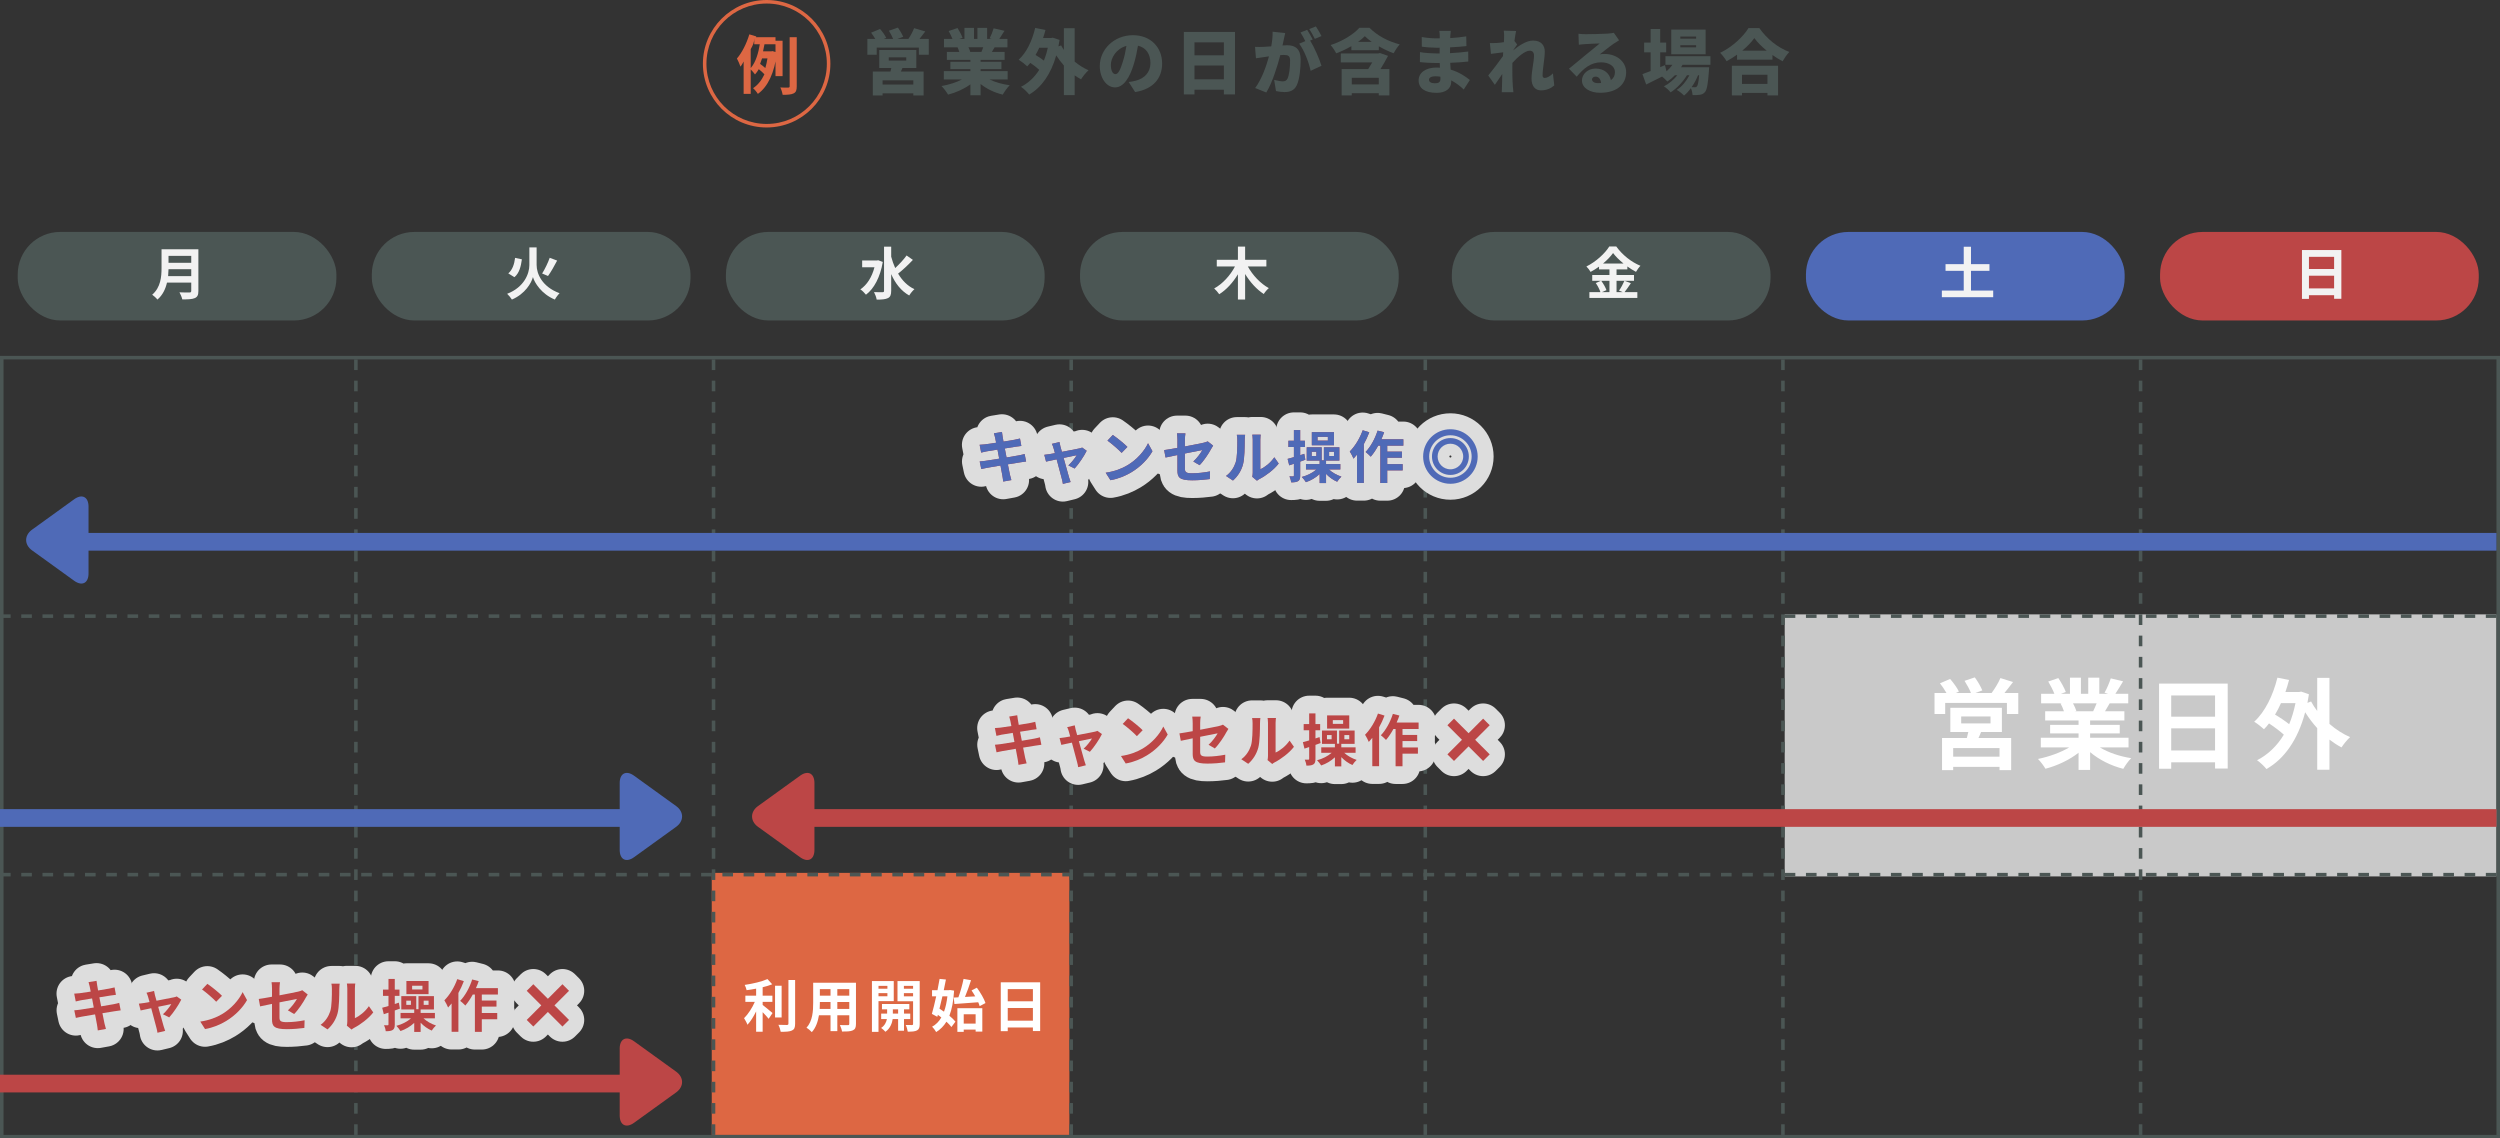 <?xml version="1.0" encoding="UTF-8"?><svg id="_レイヤー_2" xmlns="http://www.w3.org/2000/svg" viewBox="0 0 706 321.5"><rect x="0" y="0" width="706" height="321.5" fill="#333333" stroke="none"/><defs><style>.cls-1,.cls-2,.cls-3,.cls-4,.cls-5,.cls-6,.cls-7{stroke-width:0px;}.cls-1,.cls-8{fill:#bc4646;}.cls-2{fill:#f2f2f2;}.cls-9{fill:none;stroke:#ddd;stroke-linecap:round;stroke-linejoin:round;stroke-width:10px;}.cls-8{stroke:#bc4646;}.cls-8,.cls-10{stroke-miterlimit:10;}.cls-3,.cls-10{fill:#4f6ab7;}.cls-4{fill:#4b5654;}.cls-5{fill:#dd6743;}.cls-6{fill:#fff;}.cls-10{stroke:#4f6ab7;}.cls-7{fill:#c9c9c9;}</style></defs><g id="_コンテンツ"><rect class="cls-5" x="201" y="246.5" width="101" height="74"/><path class="cls-6" d="M215.37,283.79c.784.592,2.369,1.953,2.801,2.289l-1.104,1.632c-.384-.496-1.057-1.216-1.696-1.873v5.522h-1.841v-5.73c-.721,1.457-1.568,2.833-2.449,3.761-.192-.56-.656-1.376-.96-1.856,1.152-1.121,2.32-2.945,3.041-4.61h-2.673v-1.745h3.041v-1.985c-.912.176-1.825.32-2.689.432-.08-.417-.32-1.088-.544-1.489,2.305-.336,4.882-.944,6.435-1.648l1.345,1.472c-.801.32-1.729.592-2.705.833v2.385h2.753v1.745h-2.753v.864ZM220.732,287.327h-1.857v-8.948h1.857v8.948ZM224.542,276.747v12.325c0,1.104-.225,1.632-.881,1.937-.656.32-1.729.384-3.186.368-.08-.544-.368-1.424-.656-1.969,1.041.048,2.065.048,2.401.048.304-.016.432-.112.432-.4v-12.309h1.89Z"/><path class="cls-6" d="M241.726,289.136c0,1.024-.225,1.537-.864,1.825-.656.32-1.633.352-3.073.336-.064-.512-.368-1.329-.608-1.825.896.048,1.953.032,2.241.032.304,0,.416-.096.416-.384v-2.401h-3.378v4.466h-1.92v-4.466h-3.266c-.288,1.745-.864,3.505-2.017,4.754-.305-.352-1.073-1.008-1.505-1.232,1.744-1.921,1.889-4.77,1.889-7.011v-5.714h12.085v11.621ZM234.539,284.926v-1.969h-3.01v.288c0,.512-.016,1.088-.048,1.681h3.058ZM231.529,279.324v1.857h3.01v-1.857h-3.01ZM239.837,279.324h-3.378v1.857h3.378v-1.857ZM239.837,284.926v-1.969h-3.378v1.969h3.378Z"/><path class="cls-6" d="M248.089,282.717v8.675h-1.856v-14.342h6.162v5.667h-4.306ZM248.089,278.411v.816h2.514v-.816h-2.514ZM250.603,281.34v-.88h-2.514v.88h2.514ZM255.292,287.791v3.297h-1.665v-3.297h-1.536c-.16,1.104-.688,2.657-2.049,3.585-.272-.336-.849-.832-1.217-1.088,1.024-.64,1.473-1.681,1.633-2.497h-1.616v-1.553h1.681v-1.2h-1.457v-1.505h7.731v1.505h-1.505v1.2h1.761v1.553h-1.761ZM253.627,286.238v-1.2h-1.488v1.2h1.488ZM259.726,289.167c0,.977-.176,1.505-.752,1.809-.576.32-1.409.368-2.625.368-.064-.528-.32-1.393-.576-1.889.72.032,1.504.032,1.744.016.257,0,.336-.096.336-.32v-6.403h-4.401v-5.698h6.274v12.117ZM255.26,278.411v.816h2.593v-.816h-2.593ZM257.853,281.373v-.913h-2.593v.913h2.593Z"/><path class="cls-6" d="M269.435,279.756c-.177,2.913-.608,5.234-1.329,7.091.704.576,1.312,1.152,1.713,1.665l-1.137,1.521c-.336-.448-.832-.977-1.408-1.505-.752,1.232-1.713,2.193-2.897,2.929-.271-.48-.784-1.168-1.152-1.521,1.057-.56,1.937-1.44,2.609-2.609-.32-.256-.656-.512-.977-.736l-.16.56-1.537-.833c.385-1.312.816-3.089,1.217-4.946h-1.168v-1.745h1.536c.225-1.104.433-2.193.593-3.186l1.792.176c-.176.944-.384,1.969-.607,3.009h1.456l.32-.048,1.137.176ZM266.137,281.373c-.272,1.201-.561,2.385-.832,3.473.416.256.849.544,1.28.849.464-1.232.769-2.689.961-4.322h-1.409ZM270.65,281.645c.576-1.568,1.152-3.633,1.457-5.202l2.112.368c-.512,1.585-1.12,3.33-1.712,4.722.928-.048,1.904-.112,2.896-.16-.336-.592-.688-1.168-1.04-1.681l1.505-.769c.992,1.345,2.049,3.122,2.433,4.338l-1.648.88c-.097-.336-.225-.704-.4-1.104-2.385.192-4.898.368-6.723.496l-.192-1.825,1.312-.064ZM270.362,284.718h7.043v6.611h-1.889v-.56h-3.361v.624h-1.793v-6.675ZM272.155,286.431v2.625h3.361v-2.625h-3.361Z"/><path class="cls-6" d="M293.741,277.403v13.766h-2.049v-1.008h-7.107v1.041h-1.969v-13.798h11.125ZM284.585,279.324v3.441h7.107v-3.441h-7.107ZM291.692,288.239v-3.585h-7.107v3.585h7.107Z"/><rect class="cls-7" x="504" y="173.5" width="201" height="74"/><path class="cls-4" d="M705,174.5h-3v-1h3v1ZM699,174.5h-3v-1h3v1ZM693,174.5h-3v-1h3v1ZM687,174.5h-3v-1h3v1ZM681,174.5h-3v-1h3v1ZM675,174.5h-3v-1h3v1ZM669,174.5h-3v-1h3v1ZM663,174.5h-3v-1h3v1ZM657,174.5h-3v-1h3v1ZM651,174.5h-3v-1h3v1ZM645,174.5h-3v-1h3v1ZM639,174.5h-3v-1h3v1ZM633,174.5h-3v-1h3v1ZM627,174.5h-3v-1h3v1ZM621,174.5h-3v-1h3v1ZM615,174.5h-3v-1h3v1ZM609,174.5h-3v-1h3v1ZM603,174.5h-3v-1h3v1ZM597,174.5h-3v-1h3v1ZM591,174.5h-3v-1h3v1ZM585,174.5h-3v-1h3v1ZM579,174.5h-3v-1h3v1ZM573,174.5h-3v-1h3v1ZM567,174.5h-3v-1h3v1ZM561,174.5h-3v-1h3v1ZM555,174.5h-3v-1h3v1ZM549,174.5h-3v-1h3v1ZM543,174.5h-3v-1h3v1ZM537,174.5h-3v-1h3v1ZM531,174.5h-3v-1h3v1ZM525,174.5h-3v-1h3v1ZM519,174.5h-3v-1h3v1ZM513,174.5h-3v-1h3v1ZM507,174.5h-3v-1h3v1ZM501,174.5h-3v-1h3v1ZM495,174.5h-3v-1h3v1ZM489,174.5h-3v-1h3v1ZM483,174.5h-3v-1h3v1ZM477,174.5h-3v-1h3v1ZM471,174.5h-3v-1h3v1ZM465,174.5h-3v-1h3v1ZM459,174.5h-3v-1h3v1ZM453,174.5h-3v-1h3v1ZM447,174.5h-3v-1h3v1ZM441,174.5h-3v-1h3v1ZM435,174.5h-3v-1h3v1ZM429,174.5h-3v-1h3v1ZM423,174.5h-3v-1h3v1ZM417,174.5h-3v-1h3v1ZM411,174.5h-3v-1h3v1ZM405,174.5h-3v-1h3v1ZM399,174.5h-3v-1h3v1ZM393,174.5h-3v-1h3v1ZM387,174.5h-3v-1h3v1ZM381,174.5h-3v-1h3v1ZM375,174.5h-3v-1h3v1ZM369,174.5h-3v-1h3v1ZM363,174.5h-3v-1h3v1ZM357,174.5h-3v-1h3v1ZM351,174.5h-3v-1h3v1ZM345,174.5h-3v-1h3v1ZM339,174.5h-3v-1h3v1ZM333,174.5h-3v-1h3v1ZM327,174.5h-3v-1h3v1ZM321,174.5h-3v-1h3v1ZM315,174.5h-3v-1h3v1ZM309,174.5h-3v-1h3v1ZM303,174.5h-3v-1h3v1ZM297,174.5h-3v-1h3v1ZM291,174.5h-3v-1h3v1ZM285,174.5h-3v-1h3v1ZM279,174.5h-3v-1h3v1ZM273,174.5h-3v-1h3v1ZM267,174.5h-3v-1h3v1ZM261,174.5h-3v-1h3v1ZM255,174.5h-3v-1h3v1ZM249,174.5h-3v-1h3v1ZM243,174.5h-3v-1h3v1ZM237,174.5h-3v-1h3v1ZM231,174.5h-3v-1h3v1ZM225,174.5h-3v-1h3v1ZM219,174.5h-3v-1h3v1ZM213,174.5h-3v-1h3v1ZM207,174.5h-3v-1h3v1ZM201,174.5h-3v-1h3v1ZM195,174.5h-3v-1h3v1ZM189,174.5h-3v-1h3v1ZM183,174.5h-3v-1h3v1ZM177,174.5h-3v-1h3v1ZM171,174.5h-3v-1h3v1ZM165,174.5h-3v-1h3v1ZM159,174.5h-3v-1h3v1ZM153,174.5h-3v-1h3v1ZM147,174.5h-3v-1h3v1ZM141,174.5h-3v-1h3v1ZM135,174.5h-3v-1h3v1ZM129,174.5h-3v-1h3v1ZM123,174.5h-3v-1h3v1ZM117,174.5h-3v-1h3v1ZM111,174.5h-3v-1h3v1ZM105,174.5h-3v-1h3v1ZM99,174.5h-3v-1h3v1ZM93,174.5h-3v-1h3v1ZM87,174.5h-3v-1h3v1ZM81,174.5h-3v-1h3v1ZM75,174.5h-3v-1h3v1ZM69,174.5h-3v-1h3v1ZM63,174.5h-3v-1h3v1ZM57,174.5h-3v-1h3v1ZM51,174.5h-3v-1h3v1ZM45,174.5h-3v-1h3v1ZM39,174.5h-3v-1h3v1ZM33,174.5h-3v-1h3v1ZM27,174.5h-3v-1h3v1ZM21,174.5h-3v-1h3v1ZM15,174.5h-3v-1h3v1ZM9,174.5h-3v-1h3v1ZM3,174.5H0v-1h3v1Z"/><path class="cls-4" d="M705,247.5h-3v-1h3v1ZM699,247.5h-3v-1h3v1ZM693,247.5h-3v-1h3v1ZM687,247.5h-3v-1h3v1ZM681,247.5h-3v-1h3v1ZM675,247.5h-3v-1h3v1ZM669,247.5h-3v-1h3v1ZM663,247.5h-3v-1h3v1ZM657,247.5h-3v-1h3v1ZM651,247.5h-3v-1h3v1ZM645,247.5h-3v-1h3v1ZM639,247.5h-3v-1h3v1ZM633,247.5h-3v-1h3v1ZM627,247.5h-3v-1h3v1ZM621,247.5h-3v-1h3v1ZM615,247.5h-3v-1h3v1ZM609,247.5h-3v-1h3v1ZM603,247.5h-3v-1h3v1ZM597,247.5h-3v-1h3v1ZM591,247.5h-3v-1h3v1ZM585,247.5h-3v-1h3v1ZM579,247.5h-3v-1h3v1ZM573,247.5h-3v-1h3v1ZM567,247.5h-3v-1h3v1ZM561,247.5h-3v-1h3v1ZM555,247.5h-3v-1h3v1ZM549,247.5h-3v-1h3v1ZM543,247.5h-3v-1h3v1ZM537,247.5h-3v-1h3v1ZM531,247.5h-3v-1h3v1ZM525,247.5h-3v-1h3v1ZM519,247.5h-3v-1h3v1ZM513,247.5h-3v-1h3v1ZM507,247.5h-3v-1h3v1ZM501,247.5h-3v-1h3v1ZM495,247.5h-3v-1h3v1ZM489,247.5h-3v-1h3v1ZM483,247.5h-3v-1h3v1ZM477,247.5h-3v-1h3v1ZM471,247.5h-3v-1h3v1ZM465,247.5h-3v-1h3v1ZM459,247.5h-3v-1h3v1ZM453,247.5h-3v-1h3v1ZM447,247.5h-3v-1h3v1ZM441,247.5h-3v-1h3v1ZM435,247.5h-3v-1h3v1ZM429,247.5h-3v-1h3v1ZM423,247.5h-3v-1h3v1ZM417,247.5h-3v-1h3v1ZM411,247.5h-3v-1h3v1ZM405,247.5h-3v-1h3v1ZM399,247.5h-3v-1h3v1ZM393,247.5h-3v-1h3v1ZM387,247.5h-3v-1h3v1ZM381,247.5h-3v-1h3v1ZM375,247.5h-3v-1h3v1ZM369,247.5h-3v-1h3v1ZM363,247.5h-3v-1h3v1ZM357,247.5h-3v-1h3v1ZM351,247.5h-3v-1h3v1ZM345,247.5h-3v-1h3v1ZM339,247.5h-3v-1h3v1ZM333,247.5h-3v-1h3v1ZM327,247.5h-3v-1h3v1ZM321,247.5h-3v-1h3v1ZM315,247.5h-3v-1h3v1ZM309,247.5h-3v-1h3v1ZM303,247.5h-3v-1h3v1ZM297,247.5h-3v-1h3v1ZM291,247.5h-3v-1h3v1ZM285,247.5h-3v-1h3v1ZM279,247.5h-3v-1h3v1ZM273,247.5h-3v-1h3v1ZM267,247.5h-3v-1h3v1ZM261,247.5h-3v-1h3v1ZM255,247.5h-3v-1h3v1ZM249,247.5h-3v-1h3v1ZM243,247.5h-3v-1h3v1ZM237,247.5h-3v-1h3v1ZM231,247.5h-3v-1h3v1ZM225,247.5h-3v-1h3v1ZM219,247.5h-3v-1h3v1ZM213,247.5h-3v-1h3v1ZM207,247.5h-3v-1h3v1ZM201,247.5h-3v-1h3v1ZM195,247.5h-3v-1h3v1ZM189,247.5h-3v-1h3v1ZM183,247.5h-3v-1h3v1ZM177,247.5h-3v-1h3v1ZM171,247.5h-3v-1h3v1ZM165,247.5h-3v-1h3v1ZM159,247.5h-3v-1h3v1ZM153,247.5h-3v-1h3v1ZM147,247.5h-3v-1h3v1ZM141,247.5h-3v-1h3v1ZM135,247.5h-3v-1h3v1ZM129,247.5h-3v-1h3v1ZM123,247.5h-3v-1h3v1ZM117,247.5h-3v-1h3v1ZM111,247.5h-3v-1h3v1ZM105,247.5h-3v-1h3v1ZM99,247.5h-3v-1h3v1ZM93,247.5h-3v-1h3v1ZM87,247.5h-3v-1h3v1ZM81,247.5h-3v-1h3v1ZM75,247.5h-3v-1h3v1ZM69,247.5h-3v-1h3v1ZM63,247.5h-3v-1h3v1ZM57,247.5h-3v-1h3v1ZM51,247.5h-3v-1h3v1ZM45,247.5h-3v-1h3v1ZM39,247.5h-3v-1h3v1ZM33,247.5h-3v-1h3v1ZM27,247.5h-3v-1h3v1ZM21,247.5h-3v-1h3v1ZM15,247.5h-3v-1h3v1ZM9,247.5h-3v-1h3v1ZM3,247.5H0v-1h3v1Z"/><path class="cls-4" d="M101,320.5h-1v-3h1v3ZM101,314.5h-1v-3h1v3ZM101,308.5h-1v-3h1v3ZM101,302.5h-1v-3h1v3ZM101,296.5h-1v-3h1v3ZM101,290.5h-1v-3h1v3ZM101,284.5h-1v-3h1v3ZM101,278.5h-1v-3h1v3ZM101,272.5h-1v-3h1v3ZM101,266.5h-1v-3h1v3ZM101,260.5h-1v-3h1v3ZM101,254.5h-1v-3h1v3ZM101,248.5h-1v-3h1v3ZM101,242.5h-1v-3h1v3ZM101,236.5h-1v-3h1v3ZM101,230.5h-1v-3h1v3ZM101,224.5h-1v-3h1v3ZM101,218.5h-1v-3h1v3ZM101,212.5h-1v-3h1v3ZM101,206.5h-1v-3h1v3ZM101,200.5h-1v-3h1v3ZM101,194.5h-1v-3h1v3ZM101,188.5h-1v-3h1v3ZM101,182.5h-1v-3h1v3ZM101,176.5h-1v-3h1v3ZM101,170.5h-1v-3h1v3ZM101,164.5h-1v-3h1v3ZM101,158.5h-1v-3h1v3ZM101,152.5h-1v-3h1v3ZM101,146.5h-1v-3h1v3ZM101,140.5h-1v-3h1v3ZM101,134.5h-1v-3h1v3ZM101,128.5h-1v-3h1v3ZM101,122.5h-1v-3h1v3ZM101,116.5h-1v-3h1v3ZM101,110.5h-1v-3h1v3ZM101,104.5h-1v-3h1v3Z"/><path class="cls-4" d="M202,320.5h-1v-3h1v3ZM202,314.5h-1v-3h1v3ZM202,308.5h-1v-3h1v3ZM202,302.5h-1v-3h1v3ZM202,296.5h-1v-3h1v3ZM202,290.5h-1v-3h1v3ZM202,284.5h-1v-3h1v3ZM202,278.5h-1v-3h1v3ZM202,272.5h-1v-3h1v3ZM202,266.5h-1v-3h1v3ZM202,260.5h-1v-3h1v3ZM202,254.5h-1v-3h1v3ZM202,248.5h-1v-3h1v3ZM202,242.5h-1v-3h1v3ZM202,236.5h-1v-3h1v3ZM202,230.5h-1v-3h1v3ZM202,224.5h-1v-3h1v3ZM202,218.5h-1v-3h1v3ZM202,212.5h-1v-3h1v3ZM202,206.5h-1v-3h1v3ZM202,200.5h-1v-3h1v3ZM202,194.5h-1v-3h1v3ZM202,188.5h-1v-3h1v3ZM202,182.5h-1v-3h1v3ZM202,176.5h-1v-3h1v3ZM202,170.5h-1v-3h1v3ZM202,164.5h-1v-3h1v3ZM202,158.5h-1v-3h1v3ZM202,152.5h-1v-3h1v3ZM202,146.5h-1v-3h1v3ZM202,140.5h-1v-3h1v3ZM202,134.5h-1v-3h1v3ZM202,128.5h-1v-3h1v3ZM202,122.5h-1v-3h1v3ZM202,116.5h-1v-3h1v3ZM202,110.5h-1v-3h1v3ZM202,104.5h-1v-3h1v3Z"/><path class="cls-4" d="M504,320.5h-1v-3h1v3ZM504,314.5h-1v-3h1v3ZM504,308.5h-1v-3h1v3ZM504,302.5h-1v-3h1v3ZM504,296.5h-1v-3h1v3ZM504,290.5h-1v-3h1v3ZM504,284.5h-1v-3h1v3ZM504,278.5h-1v-3h1v3ZM504,272.5h-1v-3h1v3ZM504,266.5h-1v-3h1v3ZM504,260.5h-1v-3h1v3ZM504,254.5h-1v-3h1v3ZM504,248.5h-1v-3h1v3ZM504,242.5h-1v-3h1v3ZM504,236.5h-1v-3h1v3ZM504,230.5h-1v-3h1v3ZM504,224.5h-1v-3h1v3ZM504,218.5h-1v-3h1v3ZM504,212.5h-1v-3h1v3ZM504,206.5h-1v-3h1v3ZM504,200.5h-1v-3h1v3ZM504,194.5h-1v-3h1v3ZM504,188.5h-1v-3h1v3ZM504,182.5h-1v-3h1v3ZM504,176.5h-1v-3h1v3ZM504,170.5h-1v-3h1v3ZM504,164.5h-1v-3h1v3ZM504,158.5h-1v-3h1v3ZM504,152.5h-1v-3h1v3ZM504,146.5h-1v-3h1v3ZM504,140.5h-1v-3h1v3ZM504,134.5h-1v-3h1v3ZM504,128.5h-1v-3h1v3ZM504,122.5h-1v-3h1v3ZM504,116.5h-1v-3h1v3ZM504,110.5h-1v-3h1v3ZM504,104.5h-1v-3h1v3Z"/><path class="cls-4" d="M403,320.5h-1v-3h1v3ZM403,314.5h-1v-3h1v3ZM403,308.5h-1v-3h1v3ZM403,302.5h-1v-3h1v3ZM403,296.5h-1v-3h1v3ZM403,290.5h-1v-3h1v3ZM403,284.5h-1v-3h1v3ZM403,278.5h-1v-3h1v3ZM403,272.5h-1v-3h1v3ZM403,266.5h-1v-3h1v3ZM403,260.5h-1v-3h1v3ZM403,254.5h-1v-3h1v3ZM403,248.5h-1v-3h1v3ZM403,242.5h-1v-3h1v3ZM403,236.5h-1v-3h1v3ZM403,230.5h-1v-3h1v3ZM403,224.5h-1v-3h1v3ZM403,218.5h-1v-3h1v3ZM403,212.5h-1v-3h1v3ZM403,206.5h-1v-3h1v3ZM403,200.5h-1v-3h1v3ZM403,194.5h-1v-3h1v3ZM403,188.5h-1v-3h1v3ZM403,182.5h-1v-3h1v3ZM403,176.5h-1v-3h1v3ZM403,170.5h-1v-3h1v3ZM403,164.5h-1v-3h1v3ZM403,158.5h-1v-3h1v3ZM403,152.5h-1v-3h1v3ZM403,146.5h-1v-3h1v3ZM403,140.5h-1v-3h1v3ZM403,134.5h-1v-3h1v3ZM403,128.5h-1v-3h1v3ZM403,122.5h-1v-3h1v3ZM403,116.5h-1v-3h1v3ZM403,110.5h-1v-3h1v3ZM403,104.5h-1v-3h1v3Z"/><path class="cls-4" d="M303,320.5h-1v-3h1v3ZM303,314.5h-1v-3h1v3ZM303,308.5h-1v-3h1v3ZM303,302.5h-1v-3h1v3ZM303,296.5h-1v-3h1v3ZM303,290.5h-1v-3h1v3ZM303,284.5h-1v-3h1v3ZM303,278.5h-1v-3h1v3ZM303,272.5h-1v-3h1v3ZM303,266.5h-1v-3h1v3ZM303,260.5h-1v-3h1v3ZM303,254.5h-1v-3h1v3ZM303,248.5h-1v-3h1v3ZM303,242.5h-1v-3h1v3ZM303,236.5h-1v-3h1v3ZM303,230.5h-1v-3h1v3ZM303,224.5h-1v-3h1v3ZM303,218.5h-1v-3h1v3ZM303,212.5h-1v-3h1v3ZM303,206.5h-1v-3h1v3ZM303,200.5h-1v-3h1v3ZM303,194.5h-1v-3h1v3ZM303,188.5h-1v-3h1v3ZM303,182.5h-1v-3h1v3ZM303,176.5h-1v-3h1v3ZM303,170.5h-1v-3h1v3ZM303,164.5h-1v-3h1v3ZM303,158.5h-1v-3h1v3ZM303,152.5h-1v-3h1v3ZM303,146.5h-1v-3h1v3ZM303,140.5h-1v-3h1v3ZM303,134.5h-1v-3h1v3ZM303,128.5h-1v-3h1v3ZM303,122.5h-1v-3h1v3ZM303,116.5h-1v-3h1v3ZM303,110.5h-1v-3h1v3ZM303,104.5h-1v-3h1v3Z"/><path class="cls-4" d="M605,320.5h-1v-3h1v3ZM605,314.5h-1v-3h1v3ZM605,308.5h-1v-3h1v3ZM605,302.5h-1v-3h1v3ZM605,296.5h-1v-3h1v3ZM605,290.5h-1v-3h1v3ZM605,284.5h-1v-3h1v3ZM605,278.5h-1v-3h1v3ZM605,272.5h-1v-3h1v3ZM605,266.5h-1v-3h1v3ZM605,260.5h-1v-3h1v3ZM605,254.5h-1v-3h1v3ZM605,248.5h-1v-3h1v3ZM605,242.5h-1v-3h1v3ZM605,236.5h-1v-3h1v3ZM605,230.5h-1v-3h1v3ZM605,224.5h-1v-3h1v3ZM605,218.5h-1v-3h1v3ZM605,212.5h-1v-3h1v3ZM605,206.5h-1v-3h1v3ZM605,200.5h-1v-3h1v3ZM605,194.5h-1v-3h1v3ZM605,188.5h-1v-3h1v3ZM605,182.5h-1v-3h1v3ZM605,176.5h-1v-3h1v3ZM605,170.5h-1v-3h1v3ZM605,164.5h-1v-3h1v3ZM605,158.5h-1v-3h1v3ZM605,152.5h-1v-3h1v3ZM605,146.5h-1v-3h1v3ZM605,140.5h-1v-3h1v3ZM605,134.5h-1v-3h1v3ZM605,128.5h-1v-3h1v3ZM605,122.5h-1v-3h1v3ZM605,116.5h-1v-3h1v3ZM605,110.5h-1v-3h1v3ZM605,104.5h-1v-3h1v3Z"/><rect class="cls-4" x="5" y="65.5" width="90" height="25" rx="12" ry="12"/><path class="cls-2" d="M56.024,82.166c0,1.152-.272,1.696-1.009,2.017-.768.336-1.889.368-3.537.368-.112-.561-.496-1.473-.8-2.001,1.12.064,2.465.048,2.816.048.385,0,.513-.128.513-.464v-2.321h-6.851c-.417,1.793-1.217,3.538-2.705,4.786-.288-.4-1.057-1.104-1.473-1.376,2.417-2.065,2.641-5.122,2.641-7.556v-5.266h10.404v11.765ZM54.008,77.973v-1.953h-6.419c-.016.608-.048,1.28-.112,1.953h6.531ZM47.589,72.258v1.953h6.419v-1.953h-6.419Z"/><path class="cls-4" d="M706,321.5H0V100.5h706v221ZM1,320.5h704V101.5H1v219Z"/><rect class="cls-4" x="105" y="65.5" width="90" height="25" rx="12" ry="12"/><path class="cls-2" d="M151.543,74.851c0,2.433,1.504,6.115,6.482,7.955-.432.417-1.041,1.233-1.328,1.793-3.811-1.569-5.746-4.77-6.195-6.354-.416,1.633-2.176,4.738-5.938,6.354-.256-.432-.929-1.249-1.346-1.633,4.818-1.841,6.275-5.714,6.275-8.099v-4.994h2.049v4.978ZM147.381,73.234c-.271,2.001-.736,3.906-2.113,5.042l-1.729-1.072c1.169-.992,1.697-2.577,1.922-4.386l1.92.416ZM157.338,73.586c-.816,1.553-1.777,3.266-2.578,4.354l-1.664-.704c.768-1.201,1.648-3.025,2.145-4.434l2.098.784Z"/><rect class="cls-4" x="205" y="65.5" width="90" height="25" rx="12" ry="12"/><path class="cls-2" d="M249.302,73.97c-.736,4.338-2.497,7.587-4.754,9.252-.336-.448-1.104-1.217-1.585-1.505,1.857-1.249,3.266-3.441,3.986-6.242h-3.474v-1.921h4.178l.353-.064,1.296.48ZM257.801,73.394c-1.279,1.361-2.881,2.865-4.178,3.874,1.137,1.921,2.642,3.474,4.61,4.402-.479.4-1.136,1.201-1.473,1.777-2.321-1.312-3.938-3.425-5.09-6.035v4.722c0,1.152-.257,1.729-.913,2.049-.688.352-1.729.432-3.185.432-.08-.608-.448-1.569-.753-2.129,1.057.048,2.065.032,2.401.032.32,0,.433-.112.433-.384v-12.469h2.017v2.817c.304,1.12.673,2.208,1.136,3.217,1.137-1.057,2.402-2.417,3.218-3.554l1.776,1.249Z"/><rect class="cls-4" x="305" y="65.5" width="90" height="25" rx="12" ry="12"/><path class="cls-2" d="M352.391,75.251c1.329,2.449,3.57,4.834,5.923,6.114-.464.384-1.12,1.137-1.425,1.665-2.017-1.296-3.857-3.345-5.266-5.65v7.219h-2.033v-7.139c-1.393,2.321-3.232,4.354-5.281,5.634-.32-.497-.977-1.233-1.426-1.633,2.369-1.281,4.562-3.698,5.875-6.21h-5.139v-1.889h5.971v-3.714h2.033v3.714h6.002v1.889h-5.234Z"/><rect class="cls-4" x="410" y="65.5" width="90" height="25" rx="12" ry="12"/><path class="cls-2" d="M460.561,79.973c-.608.88-1.232,1.857-1.793,2.529h3.617v1.632h-13.541v-1.632h3.121c-.24-.721-.768-1.793-1.328-2.577l1.457-.625h-2.449v-1.632h4.865v-1.585h-2.945v-.784c-.752.544-1.568,1.057-2.385,1.489-.24-.448-.768-1.137-1.184-1.537,2.721-1.329,5.281-3.729,6.466-5.65h1.969c1.729,2.417,4.306,4.434,6.835,5.458-.48.48-.912,1.121-1.265,1.713-.8-.416-1.633-.944-2.433-1.521v.832h-3.058v1.585h4.931v1.632h-4.931v3.202h1.745l-1.041-.432c.528-.752,1.169-1.921,1.521-2.77l1.824.672ZM452.189,79.3c.607.816,1.232,1.905,1.473,2.641l-1.312.561h2.16v-3.202h-2.32ZM458.479,74.418c-1.185-.96-2.241-2.001-2.944-2.961-.689.96-1.682,2-2.834,2.961h5.778Z"/><rect class="cls-3" x="510" y="65.5" width="90" height="25" rx="12" ry="12"/><path class="cls-2" d="M562.881,82.054v1.873h-14.502v-1.873h6.18v-5.57h-5.139v-1.889h5.139v-4.914h2.049v4.914h5.218v1.889h-5.218v5.57h6.273Z"/><rect class="cls-1" x="610" y="65.5" width="90" height="25" rx="12" ry="12"/><path class="cls-2" d="M661.201,70.609v13.766h-2.049v-1.008h-7.107v1.041h-1.969v-13.798h11.125ZM652.045,72.53v3.441h7.107v-3.441h-7.107ZM659.152,81.445v-3.585h-7.107v3.585h7.107Z"/><rect class="cls-1" x="0" y="303.5" width="185.001" height="5"/><path class="cls-1" d="M190.946,308.492c2.23-1.609,2.23-4.243,0-5.852l-11.891-8.582c-2.23-1.609-4.054-.676-4.054,2.074v18.868c0,2.75,1.824,3.683,4.054,2.074l11.891-8.582Z"/><path class="cls-9" d="M34.082,285.326c-.416.032-1.072.144-1.681.24-.769.128-2.064.336-3.474.56.257,1.312.48,2.385.576,2.881.112.48.272,1.056.417,1.568l-2.306.416c-.08-.608-.128-1.152-.224-1.616-.08-.464-.288-1.569-.544-2.914-1.633.272-3.138.528-3.826.656-.688.128-1.232.24-1.601.336l-.448-2.145c.433-.016,1.152-.112,1.665-.176.736-.112,2.225-.352,3.842-.608l-.48-2.561c-1.409.224-2.642.432-3.138.512-.56.112-.992.208-1.473.336l-.432-2.209c.512-.016.992-.048,1.488-.112.561-.064,1.793-.24,3.169-.464-.128-.672-.239-1.2-.288-1.457-.096-.448-.208-.832-.319-1.216l2.257-.368c.048.32.096.864.176,1.249.032.224.128.752.256,1.473,1.36-.224,2.577-.417,3.153-.528.513-.096,1.121-.224,1.505-.336l.384,2.097c-.352.032-.992.128-1.473.192l-3.201.512.496,2.545c1.44-.24,2.754-.448,3.474-.592.624-.128,1.217-.256,1.633-.384l.416,2.113Z"/><path class="cls-9" d="M46.016,286.431c.816-.736,1.921-2.097,2.354-2.881-.385.08-1.969.4-3.697.769.607,2.193,1.28,4.658,1.536,5.49.096.288.304.992.433,1.312l-2.178.528c-.048-.416-.159-.944-.288-1.393-.239-.864-.896-3.345-1.473-5.538-1.344.288-2.513.528-2.993.64l-.496-1.92c.513-.048.944-.096,1.473-.192.225-.032.801-.128,1.537-.272-.16-.624-.305-1.136-.416-1.489-.112-.416-.272-.8-.448-1.136l2.145-.512c.064.384.16.8.256,1.216l.433,1.553c2.032-.384,4.273-.816,4.897-.96.288-.048.593-.144.816-.256l1.28.912c-.672,1.409-2.288,3.81-3.409,5.01l-1.761-.88Z"/><path class="cls-9" d="M62.688,286.398c2.722-1.617,4.818-4.065,5.826-6.227l1.249,2.257c-1.217,2.161-3.346,4.37-5.923,5.923-1.616.976-3.682,1.873-5.938,2.257l-1.344-2.113c2.496-.353,4.577-1.168,6.13-2.097ZM62.688,281.212l-1.633,1.681c-.832-.896-2.833-2.641-4.001-3.458l1.504-1.601c1.121.752,3.202,2.417,4.13,3.377Z"/><path class="cls-9" d="M81.296,285.326c1.057-.944,2.112-2.401,2.561-3.233-.496.096-2.657.528-4.93.977v4.242c0,.992.288,1.344,2.033,1.344,1.696,0,3.473-.224,5.058-.528l-.064,2.161c-1.328.192-3.249.352-4.962.352-3.649,0-4.178-.88-4.178-2.769v-4.37c-1.424.288-2.688.544-3.361.704l-.384-2.097c.752-.096,2.161-.336,3.745-.625v-2.289c0-.528-.048-1.345-.128-1.825h2.385c-.079.48-.144,1.28-.144,1.825v1.889c2.337-.432,4.578-.896,5.298-1.057.448-.112.833-.224,1.137-.384l1.536,1.2c-.144.224-.384.576-.527.864-.705,1.329-2.161,3.538-3.313,4.658l-1.761-1.041Z"/><path class="cls-9" d="M90.54,289.408c1.409-.992,2.273-2.465,2.722-3.826.448-1.376.464-4.401.464-6.338,0-.64-.048-1.072-.144-1.457h2.353c-.016.064-.112.784-.112,1.44,0,1.889-.048,5.266-.479,6.883-.48,1.809-1.473,3.377-2.85,4.594l-1.953-1.296ZM97.951,289.648c.064-.304.128-.752.128-1.185v-9.332c0-.721-.111-1.329-.128-1.377h2.385c-.016.048-.111.672-.111,1.393v8.372c1.296-.56,2.881-1.825,3.953-3.377l1.232,1.761c-1.328,1.729-3.633,3.458-5.426,4.37-.336.176-.496.32-.704.48l-1.329-1.104Z"/><path class="cls-9" d="M111.486,285.358v3.922c0,.832-.129,1.296-.593,1.584-.448.288-1.057.352-1.969.352-.032-.48-.24-1.216-.464-1.696.448.016.88.016,1.024.016.176,0,.224-.064.224-.24v-3.33c-.464.16-.912.304-1.328.448l-.448-1.825c.512-.128,1.104-.304,1.776-.496v-2.865h-1.553v-1.761h1.553v-3.009h1.777v3.009h1.328v1.761h-1.328v2.305l1.152-.384.304,1.681-1.456.528ZM119.602,287.583c.896.848,2.225,1.601,3.521,2.017-.384.32-.928.993-1.2,1.441-1.12-.48-2.257-1.281-3.137-2.225v2.609h-1.81v-2.561c-1.088,1.024-2.448,1.825-3.873,2.305-.272-.432-.784-1.121-1.169-1.473,1.553-.4,3.09-1.185,4.13-2.113h-2.945v-1.537h3.857v-.977h-3.649v-3.761h4.227v3.697h.624v-3.697h4.369v3.761h-3.761v.977h4.033v1.537h-3.217ZM116.048,282.589h-1.312v1.185h1.312v-1.185ZM121.025,280.748h-6.258v-3.713h6.258v3.713ZM119.297,278.363h-2.913v1.057h2.913v-1.057ZM119.649,283.773h1.376v-1.185h-1.376v1.185Z"/><path class="cls-9" d="M130.99,277.083c-.416,1.12-.944,2.257-1.536,3.329v10.964h-1.921v-8.003c-.336.4-.672.8-.992,1.152-.176-.464-.721-1.553-1.057-2.033,1.457-1.441,2.85-3.714,3.649-5.987l1.856.577ZM136.064,280.86v1.681h4.146v1.729h-4.146v1.809h4.354v1.761h-4.354v3.553h-1.952v-10.532h-.608c-.641,1.185-1.377,2.273-2.097,3.105-.305-.352-1.057-1.024-1.457-1.328,1.408-1.441,2.673-3.746,3.394-6.035l1.841.464c-.225.672-.48,1.329-.784,1.985h6.21v1.809h-4.546Z"/><path class="cls-9" d="M158.833,289.184l-4.113-4.114-4.113,4.114-1.153-1.152,4.114-4.114-4.114-4.114,1.153-1.152,4.113,4.114,4.113-4.114,1.152,1.152-4.113,4.114,4.113,4.114-1.152,1.152Z"/><path class="cls-1" d="M34.082,285.326c-.416.032-1.072.144-1.681.24-.769.128-2.064.336-3.474.56.257,1.312.48,2.385.576,2.881.112.48.272,1.056.417,1.568l-2.306.416c-.08-.608-.128-1.152-.224-1.616-.08-.464-.288-1.569-.544-2.914-1.633.272-3.138.528-3.826.656-.688.128-1.232.24-1.601.336l-.448-2.145c.433-.016,1.152-.112,1.665-.176.736-.112,2.225-.352,3.842-.608l-.48-2.561c-1.409.224-2.642.432-3.138.512-.56.112-.992.208-1.473.336l-.432-2.209c.512-.016.992-.048,1.488-.112.561-.064,1.793-.24,3.169-.464-.128-.672-.239-1.2-.288-1.457-.096-.448-.208-.832-.319-1.216l2.257-.368c.048.32.096.864.176,1.249.032.224.128.752.256,1.473,1.36-.224,2.577-.417,3.153-.528.513-.096,1.121-.224,1.505-.336l.384,2.097c-.352.032-.992.128-1.473.192l-3.201.512.496,2.545c1.44-.24,2.754-.448,3.474-.592.624-.128,1.217-.256,1.633-.384l.416,2.113Z"/><path class="cls-1" d="M46.016,286.431c.816-.736,1.921-2.097,2.354-2.881-.385.08-1.969.4-3.697.769.607,2.193,1.28,4.658,1.536,5.49.096.288.304.992.433,1.312l-2.178.528c-.048-.416-.159-.944-.288-1.393-.239-.864-.896-3.345-1.473-5.538-1.344.288-2.513.528-2.993.64l-.496-1.92c.513-.048.944-.096,1.473-.192.225-.032.801-.128,1.537-.272-.16-.624-.305-1.136-.416-1.489-.112-.416-.272-.8-.448-1.136l2.145-.512c.064.384.16.8.256,1.216l.433,1.553c2.032-.384,4.273-.816,4.897-.96.288-.048.593-.144.816-.256l1.28.912c-.672,1.409-2.288,3.81-3.409,5.01l-1.761-.88Z"/><path class="cls-1" d="M62.688,286.398c2.722-1.617,4.818-4.065,5.826-6.227l1.249,2.257c-1.217,2.161-3.346,4.37-5.923,5.923-1.616.976-3.682,1.873-5.938,2.257l-1.344-2.113c2.496-.353,4.577-1.168,6.13-2.097ZM62.688,281.212l-1.633,1.681c-.832-.896-2.833-2.641-4.001-3.458l1.504-1.601c1.121.752,3.202,2.417,4.13,3.377Z"/><path class="cls-1" d="M81.296,285.326c1.057-.944,2.112-2.401,2.561-3.233-.496.096-2.657.528-4.93.977v4.242c0,.992.288,1.344,2.033,1.344,1.696,0,3.473-.224,5.058-.528l-.064,2.161c-1.328.192-3.249.352-4.962.352-3.649,0-4.178-.88-4.178-2.769v-4.37c-1.424.288-2.688.544-3.361.704l-.384-2.097c.752-.096,2.161-.336,3.745-.625v-2.289c0-.528-.048-1.345-.128-1.825h2.385c-.079.48-.144,1.28-.144,1.825v1.889c2.337-.432,4.578-.896,5.298-1.057.448-.112.833-.224,1.137-.384l1.536,1.2c-.144.224-.384.576-.527.864-.705,1.329-2.161,3.538-3.313,4.658l-1.761-1.041Z"/><path class="cls-1" d="M90.54,289.408c1.409-.992,2.273-2.465,2.722-3.826.448-1.376.464-4.401.464-6.338,0-.64-.048-1.072-.144-1.457h2.353c-.016.064-.112.784-.112,1.44,0,1.889-.048,5.266-.479,6.883-.48,1.809-1.473,3.377-2.85,4.594l-1.953-1.296ZM97.951,289.648c.064-.304.128-.752.128-1.185v-9.332c0-.721-.111-1.329-.128-1.377h2.385c-.016.048-.111.672-.111,1.393v8.372c1.296-.56,2.881-1.825,3.953-3.377l1.232,1.761c-1.328,1.729-3.633,3.458-5.426,4.37-.336.176-.496.32-.704.48l-1.329-1.104Z"/><path class="cls-1" d="M111.486,285.358v3.922c0,.832-.129,1.296-.593,1.584-.448.288-1.057.352-1.969.352-.032-.48-.24-1.216-.464-1.696.448.016.88.016,1.024.016.176,0,.224-.064.224-.24v-3.33c-.464.16-.912.304-1.328.448l-.448-1.825c.512-.128,1.104-.304,1.776-.496v-2.865h-1.553v-1.761h1.553v-3.009h1.777v3.009h1.328v1.761h-1.328v2.305l1.152-.384.304,1.681-1.456.528ZM119.602,287.583c.896.848,2.225,1.601,3.521,2.017-.384.32-.928.993-1.2,1.441-1.12-.48-2.257-1.281-3.137-2.225v2.609h-1.81v-2.561c-1.088,1.024-2.448,1.825-3.873,2.305-.272-.432-.784-1.121-1.169-1.473,1.553-.4,3.09-1.185,4.13-2.113h-2.945v-1.537h3.857v-.977h-3.649v-3.761h4.227v3.697h.624v-3.697h4.369v3.761h-3.761v.977h4.033v1.537h-3.217ZM116.048,282.589h-1.312v1.185h1.312v-1.185ZM121.025,280.748h-6.258v-3.713h6.258v3.713ZM119.297,278.363h-2.913v1.057h2.913v-1.057ZM119.649,283.773h1.376v-1.185h-1.376v1.185Z"/><path class="cls-1" d="M130.99,277.083c-.416,1.12-.944,2.257-1.536,3.329v10.964h-1.921v-8.003c-.336.4-.672.8-.992,1.152-.176-.464-.721-1.553-1.057-2.033,1.457-1.441,2.85-3.714,3.649-5.987l1.856.577ZM136.064,280.86v1.681h4.146v1.729h-4.146v1.809h4.354v1.761h-4.354v3.553h-1.952v-10.532h-.608c-.641,1.185-1.377,2.273-2.097,3.105-.305-.352-1.057-1.024-1.457-1.328,1.408-1.441,2.673-3.746,3.394-6.035l1.841.464c-.225.672-.48,1.329-.784,1.985h6.21v1.809h-4.546Z"/><path class="cls-8" d="M158.833,289.184l-4.113-4.114-4.113,4.114-1.153-1.152,4.114-4.114-4.114-4.114,1.153-1.152,4.113,4.114,4.113-4.114,1.152,1.152-4.113,4.114,4.113,4.114-1.152,1.152Z"/><rect class="cls-3" x="0" y="228.5" width="190" height="5"/><path class="cls-3" d="M190.946,233.492c2.23-1.609,2.23-4.243,0-5.852l-11.891-8.582c-2.23-1.609-4.054-.676-4.054,2.074v18.868c0,2.75,1.824,3.683,4.054,2.074l11.891-8.582Z"/><path class="cls-3" d="M9.056,149.574c-2.23,1.609-2.23,4.243,0,5.852l11.891,8.582c2.23,1.609,4.054.676,4.054-2.074v-18.868c0-2.75-1.824-3.683-4.054-2.074l-11.891,8.582Z"/><rect class="cls-3" x="10" y="150.5" width="695" height="5"/><path class="cls-9" d="M289.773,130.326c-.416.032-1.072.144-1.681.24-.769.128-2.065.336-3.474.56.256,1.312.48,2.385.576,2.881.112.48.272,1.056.416,1.568l-2.305.416c-.08-.608-.128-1.152-.225-1.616-.08-.464-.287-1.569-.543-2.914-1.633.272-3.139.528-3.826.656-.688.128-1.232.24-1.601.336l-.448-2.145c.432-.016,1.152-.112,1.664-.176.736-.112,2.226-.352,3.842-.608l-.48-2.561c-1.408.224-2.641.432-3.137.512-.561.112-.992.208-1.473.336l-.432-2.209c.512-.016.992-.048,1.488-.112.561-.064,1.793-.24,3.169-.464-.128-.672-.239-1.2-.288-1.457-.096-.448-.208-.832-.32-1.216l2.258-.368c.047.32.096.864.176,1.249.031.224.128.752.256,1.473,1.36-.224,2.577-.417,3.153-.528.513-.096,1.12-.224,1.505-.336l.384,2.097c-.353.032-.992.128-1.473.192l-3.201.512.496,2.545c1.44-.24,2.753-.448,3.474-.592.624-.128,1.217-.256,1.633-.384l.416,2.113Z"/><path class="cls-9" d="M301.707,131.431c.816-.736,1.921-2.097,2.354-2.881-.385.08-1.969.4-3.697.769.607,2.193,1.279,4.658,1.536,5.49.096.288.304.992.433,1.312l-2.178.528c-.048-.416-.16-.944-.288-1.393-.239-.864-.896-3.345-1.473-5.538-1.345.288-2.513.528-2.993.64l-.496-1.92c.512-.048.944-.096,1.473-.192.225-.032.801-.128,1.537-.272-.16-.624-.305-1.136-.416-1.489-.113-.416-.273-.8-.449-1.136l2.146-.512c.063.384.159.8.256,1.216l.433,1.553c2.032-.384,4.273-.816,4.897-.96.288-.048.593-.144.816-.256l1.28.912c-.672,1.409-2.289,3.81-3.409,5.01l-1.761-.88Z"/><path class="cls-9" d="M318.379,131.398c2.721-1.617,4.818-4.065,5.826-6.227l1.248,2.257c-1.216,2.161-3.345,4.37-5.922,5.923-1.617.976-3.682,1.873-5.938,2.257l-1.345-2.113c2.497-.353,4.578-1.168,6.131-2.097ZM318.379,126.212l-1.633,1.681c-.832-.896-2.833-2.641-4.002-3.458l1.505-1.601c1.12.752,3.202,2.417,4.13,3.377Z"/><path class="cls-9" d="M336.986,130.326c1.057-.944,2.113-2.401,2.562-3.233-.496.096-2.657.528-4.931.977v4.242c0,.992.289,1.344,2.033,1.344,1.697,0,3.474-.224,5.059-.528l-.064,2.161c-1.328.192-3.249.352-4.962.352-3.649,0-4.178-.88-4.178-2.769v-4.37c-1.425.288-2.688.544-3.361.704l-.384-2.097c.752-.096,2.16-.336,3.745-.625v-2.289c0-.528-.048-1.345-.128-1.825h2.385c-.08.48-.145,1.28-.145,1.825v1.889c2.338-.432,4.578-.896,5.299-1.057.448-.112.832-.224,1.137-.384l1.536,1.2c-.144.224-.384.576-.528.864-.704,1.329-2.16,3.538-3.312,4.658l-1.762-1.041Z"/><path class="cls-9" d="M346.231,134.408c1.409-.992,2.272-2.465,2.722-3.826.447-1.376.464-4.401.464-6.338,0-.64-.048-1.072-.144-1.457h2.353c-.017.064-.112.784-.112,1.44,0,1.889-.048,5.266-.48,6.883-.48,1.809-1.473,3.377-2.849,4.594l-1.953-1.296ZM353.643,134.648c.064-.304.128-.752.128-1.185v-9.332c0-.721-.112-1.329-.128-1.377h2.385c-.016.048-.111.672-.111,1.393v8.372c1.296-.56,2.881-1.825,3.953-3.377l1.232,1.761c-1.328,1.729-3.633,3.458-5.426,4.37-.336.176-.496.32-.705.48l-1.328-1.104Z"/><path class="cls-9" d="M367.178,130.358v3.922c0,.832-.129,1.296-.593,1.584-.448.288-1.057.352-1.969.352-.032-.48-.24-1.216-.464-1.696.447.016.88.016,1.023.016.176,0,.225-.064.225-.24v-3.33c-.465.16-.912.304-1.328.448l-.449-1.825c.513-.128,1.105-.304,1.777-.496v-2.865h-1.553v-1.761h1.553v-3.009h1.777v3.009h1.328v1.761h-1.328v2.305l1.152-.384.304,1.681-1.456.528ZM375.293,132.583c.896.848,2.225,1.601,3.521,2.017-.384.32-.929.993-1.2,1.441-1.121-.48-2.257-1.281-3.137-2.225v2.609h-1.81v-2.561c-1.089,1.024-2.448,1.825-3.874,2.305-.271-.432-.783-1.121-1.168-1.473,1.553-.4,3.09-1.185,4.13-2.113h-2.945v-1.537h3.857v-.977h-3.649v-3.761h4.227v3.697h.623v-3.697h4.37v3.761h-3.761v.977h4.033v1.537h-3.217ZM371.738,127.589h-1.312v1.185h1.312v-1.185ZM376.717,125.748h-6.258v-3.713h6.258v3.713ZM374.988,123.363h-2.913v1.057h2.913v-1.057ZM375.34,128.773h1.377v-1.185h-1.377v1.185Z"/><path class="cls-9" d="M386.682,122.083c-.416,1.12-.944,2.257-1.536,3.329v10.964h-1.921v-8.003c-.336.4-.672.8-.992,1.152-.176-.464-.721-1.553-1.057-2.033,1.457-1.441,2.85-3.714,3.649-5.987l1.856.577ZM391.756,125.86v1.681h4.146v1.729h-4.146v1.809h4.354v1.761h-4.354v3.553h-1.953v-10.532h-.607c-.641,1.185-1.377,2.273-2.098,3.105-.304-.352-1.057-1.024-1.456-1.328,1.408-1.441,2.673-3.746,3.394-6.035l1.84.464c-.224.672-.479,1.329-.783,1.985h6.21v1.809h-4.546Z"/><path class="cls-9" d="M409.595,121.715c3.985,0,7.202,3.217,7.202,7.203s-3.217,7.203-7.202,7.203-7.203-3.217-7.203-7.203,3.218-7.203,7.203-7.203ZM409.595,122.419c-3.585,0-6.499,2.913-6.499,6.499s2.914,6.499,6.499,6.499,6.499-2.913,6.499-6.499-2.914-6.499-6.499-6.499ZM409.595,124.211c2.608,0,4.706,2.097,4.706,4.706s-2.098,4.706-4.706,4.706-4.706-2.097-4.706-4.706,2.097-4.706,4.706-4.706ZM409.595,124.804c-2.272,0-4.114,1.841-4.114,4.114s1.842,4.114,4.114,4.114,4.113-1.841,4.113-4.114-1.841-4.114-4.113-4.114Z"/><path class="cls-1" d="M289.773,130.326c-.416.032-1.072.144-1.681.24-.769.128-2.065.336-3.474.56.256,1.312.48,2.385.576,2.881.112.48.272,1.056.416,1.568l-2.305.416c-.08-.608-.128-1.152-.225-1.616-.08-.464-.287-1.569-.543-2.914-1.633.272-3.139.528-3.826.656-.688.128-1.232.24-1.601.336l-.448-2.145c.432-.016,1.152-.112,1.664-.176.736-.112,2.226-.352,3.842-.608l-.48-2.561c-1.408.224-2.641.432-3.137.512-.561.112-.992.208-1.473.336l-.432-2.209c.512-.016.992-.048,1.488-.112.561-.064,1.793-.24,3.169-.464-.128-.672-.239-1.2-.288-1.457-.096-.448-.208-.832-.32-1.216l2.258-.368c.047.32.096.864.176,1.249.031.224.128.752.256,1.473,1.36-.224,2.577-.417,3.153-.528.513-.096,1.12-.224,1.505-.336l.384,2.097c-.353.032-.992.128-1.473.192l-3.201.512.496,2.545c1.44-.24,2.753-.448,3.474-.592.624-.128,1.217-.256,1.633-.384l.416,2.113Z"/><path class="cls-1" d="M301.707,131.431c.816-.736,1.921-2.097,2.354-2.881-.385.08-1.969.4-3.697.769.607,2.193,1.279,4.658,1.536,5.49.096.288.304.992.433,1.312l-2.178.528c-.048-.416-.16-.944-.288-1.393-.239-.864-.896-3.345-1.473-5.538-1.345.288-2.513.528-2.993.64l-.496-1.92c.512-.048.944-.096,1.473-.192.225-.032.801-.128,1.537-.272-.16-.624-.305-1.136-.416-1.489-.113-.416-.273-.8-.449-1.136l2.146-.512c.063.384.159.8.256,1.216l.433,1.553c2.032-.384,4.273-.816,4.897-.96.288-.048.593-.144.816-.256l1.28.912c-.672,1.409-2.289,3.81-3.409,5.01l-1.761-.88Z"/><path class="cls-1" d="M318.379,131.398c2.721-1.617,4.818-4.065,5.826-6.227l1.248,2.257c-1.216,2.161-3.345,4.37-5.922,5.923-1.617.976-3.682,1.873-5.938,2.257l-1.345-2.113c2.497-.353,4.578-1.168,6.131-2.097ZM318.379,126.212l-1.633,1.681c-.832-.896-2.833-2.641-4.002-3.458l1.505-1.601c1.12.752,3.202,2.417,4.13,3.377Z"/><path class="cls-1" d="M336.986,130.326c1.057-.944,2.113-2.401,2.562-3.233-.496.096-2.657.528-4.931.977v4.242c0,.992.289,1.344,2.033,1.344,1.697,0,3.474-.224,5.059-.528l-.064,2.161c-1.328.192-3.249.352-4.962.352-3.649,0-4.178-.88-4.178-2.769v-4.37c-1.425.288-2.688.544-3.361.704l-.384-2.097c.752-.096,2.16-.336,3.745-.625v-2.289c0-.528-.048-1.345-.128-1.825h2.385c-.08.48-.145,1.28-.145,1.825v1.889c2.338-.432,4.578-.896,5.299-1.057.448-.112.832-.224,1.137-.384l1.536,1.2c-.144.224-.384.576-.528.864-.704,1.329-2.16,3.538-3.312,4.658l-1.762-1.041Z"/><path class="cls-1" d="M346.231,134.408c1.409-.992,2.272-2.465,2.722-3.826.447-1.376.464-4.401.464-6.338,0-.64-.048-1.072-.144-1.457h2.353c-.017.064-.112.784-.112,1.44,0,1.889-.048,5.266-.48,6.883-.48,1.809-1.473,3.377-2.849,4.594l-1.953-1.296ZM353.643,134.648c.064-.304.128-.752.128-1.185v-9.332c0-.721-.112-1.329-.128-1.377h2.385c-.016.048-.111.672-.111,1.393v8.372c1.296-.56,2.881-1.825,3.953-3.377l1.232,1.761c-1.328,1.729-3.633,3.458-5.426,4.37-.336.176-.496.32-.705.48l-1.328-1.104Z"/><path class="cls-1" d="M367.178,130.358v3.922c0,.832-.129,1.296-.593,1.584-.448.288-1.057.352-1.969.352-.032-.48-.24-1.216-.464-1.696.447.016.88.016,1.023.016.176,0,.225-.064.225-.24v-3.33c-.465.16-.912.304-1.328.448l-.449-1.825c.513-.128,1.105-.304,1.777-.496v-2.865h-1.553v-1.761h1.553v-3.009h1.777v3.009h1.328v1.761h-1.328v2.305l1.152-.384.304,1.681-1.456.528ZM375.293,132.583c.896.848,2.225,1.601,3.521,2.017-.384.32-.929.993-1.2,1.441-1.121-.48-2.257-1.281-3.137-2.225v2.609h-1.81v-2.561c-1.089,1.024-2.448,1.825-3.874,2.305-.271-.432-.783-1.121-1.168-1.473,1.553-.4,3.09-1.185,4.13-2.113h-2.945v-1.537h3.857v-.977h-3.649v-3.761h4.227v3.697h.623v-3.697h4.37v3.761h-3.761v.977h4.033v1.537h-3.217ZM371.738,127.589h-1.312v1.185h1.312v-1.185ZM376.717,125.748h-6.258v-3.713h6.258v3.713ZM374.988,123.363h-2.913v1.057h2.913v-1.057ZM375.34,128.773h1.377v-1.185h-1.377v1.185Z"/><path class="cls-1" d="M386.682,122.083c-.416,1.12-.944,2.257-1.536,3.329v10.964h-1.921v-8.003c-.336.4-.672.8-.992,1.152-.176-.464-.721-1.553-1.057-2.033,1.457-1.441,2.85-3.714,3.649-5.987l1.856.577ZM391.756,125.86v1.681h4.146v1.729h-4.146v1.809h4.354v1.761h-4.354v3.553h-1.953v-10.532h-.607c-.641,1.185-1.377,2.273-2.098,3.105-.304-.352-1.057-1.024-1.456-1.328,1.408-1.441,2.673-3.746,3.394-6.035l1.84.464c-.224.672-.479,1.329-.783,1.985h6.21v1.809h-4.546Z"/><path class="cls-10" d="M409.595,121.715c3.985,0,7.202,3.217,7.202,7.203s-3.217,7.203-7.202,7.203-7.203-3.217-7.203-7.203,3.218-7.203,7.203-7.203ZM409.595,122.419c-3.585,0-6.499,2.913-6.499,6.499s2.914,6.499,6.499,6.499,6.499-2.913,6.499-6.499-2.914-6.499-6.499-6.499ZM409.595,124.211c2.608,0,4.706,2.097,4.706,4.706s-2.098,4.706-4.706,4.706-4.706-2.097-4.706-4.706,2.097-4.706,4.706-4.706ZM409.595,124.804c-2.272,0-4.114,1.841-4.114,4.114s1.842,4.114,4.114,4.114,4.113-1.841,4.113-4.114-1.841-4.114-4.113-4.114Z"/><path class="cls-3" d="M289.773,130.326c-.416.032-1.072.144-1.681.24-.769.128-2.065.336-3.474.56.256,1.312.48,2.385.576,2.881.112.48.272,1.056.416,1.568l-2.305.416c-.08-.608-.128-1.152-.225-1.616-.08-.464-.287-1.569-.543-2.914-1.633.272-3.139.528-3.826.656-.688.128-1.232.24-1.601.336l-.448-2.145c.432-.016,1.152-.112,1.664-.176.736-.112,2.226-.352,3.842-.608l-.48-2.561c-1.408.224-2.641.432-3.137.512-.561.112-.992.208-1.473.336l-.432-2.209c.512-.016.992-.048,1.488-.112.561-.064,1.793-.24,3.169-.464-.128-.672-.239-1.2-.288-1.457-.096-.448-.208-.832-.32-1.216l2.258-.368c.047.32.096.864.176,1.249.031.224.128.752.256,1.473,1.36-.224,2.577-.417,3.153-.528.513-.096,1.12-.224,1.505-.336l.384,2.097c-.353.032-.992.128-1.473.192l-3.201.512.496,2.545c1.44-.24,2.753-.448,3.474-.592.624-.128,1.217-.256,1.633-.384l.416,2.113Z"/><path class="cls-3" d="M301.707,131.431c.816-.736,1.921-2.097,2.354-2.881-.385.08-1.969.4-3.697.769.607,2.193,1.279,4.658,1.536,5.49.096.288.304.992.433,1.312l-2.178.528c-.048-.416-.16-.944-.288-1.393-.239-.864-.896-3.345-1.473-5.538-1.345.288-2.513.528-2.993.64l-.496-1.92c.512-.048.944-.096,1.473-.192.225-.032.801-.128,1.537-.272-.16-.624-.305-1.136-.416-1.489-.113-.416-.273-.8-.449-1.136l2.146-.512c.063.384.159.8.256,1.216l.433,1.553c2.032-.384,4.273-.816,4.897-.96.288-.048.593-.144.816-.256l1.28.912c-.672,1.409-2.289,3.81-3.409,5.01l-1.761-.88Z"/><path class="cls-3" d="M318.379,131.398c2.721-1.617,4.818-4.065,5.826-6.227l1.248,2.257c-1.216,2.161-3.345,4.37-5.922,5.923-1.617.976-3.682,1.873-5.938,2.257l-1.345-2.113c2.497-.353,4.578-1.168,6.131-2.097ZM318.379,126.212l-1.633,1.681c-.832-.896-2.833-2.641-4.002-3.458l1.505-1.601c1.12.752,3.202,2.417,4.13,3.377Z"/><path class="cls-3" d="M336.986,130.326c1.057-.944,2.113-2.401,2.562-3.233-.496.096-2.657.528-4.931.977v4.242c0,.992.289,1.344,2.033,1.344,1.697,0,3.474-.224,5.059-.528l-.064,2.161c-1.328.192-3.249.352-4.962.352-3.649,0-4.178-.88-4.178-2.769v-4.37c-1.425.288-2.688.544-3.361.704l-.384-2.097c.752-.096,2.16-.336,3.745-.625v-2.289c0-.528-.048-1.345-.128-1.825h2.385c-.08.48-.145,1.28-.145,1.825v1.889c2.338-.432,4.578-.896,5.299-1.057.448-.112.832-.224,1.137-.384l1.536,1.2c-.144.224-.384.576-.528.864-.704,1.329-2.16,3.538-3.312,4.658l-1.762-1.041Z"/><path class="cls-3" d="M346.231,134.408c1.409-.992,2.272-2.465,2.722-3.826.447-1.376.464-4.401.464-6.338,0-.64-.048-1.072-.144-1.457h2.353c-.017.064-.112.784-.112,1.44,0,1.889-.048,5.266-.48,6.883-.48,1.809-1.473,3.377-2.849,4.594l-1.953-1.296ZM353.643,134.648c.064-.304.128-.752.128-1.185v-9.332c0-.721-.112-1.329-.128-1.377h2.385c-.016.048-.111.672-.111,1.393v8.372c1.296-.56,2.881-1.825,3.953-3.377l1.232,1.761c-1.328,1.729-3.633,3.458-5.426,4.37-.336.176-.496.32-.705.48l-1.328-1.104Z"/><path class="cls-3" d="M367.178,130.358v3.922c0,.832-.129,1.296-.593,1.584-.448.288-1.057.352-1.969.352-.032-.48-.24-1.216-.464-1.696.447.016.88.016,1.023.016.176,0,.225-.064.225-.24v-3.33c-.465.16-.912.304-1.328.448l-.449-1.825c.513-.128,1.105-.304,1.777-.496v-2.865h-1.553v-1.761h1.553v-3.009h1.777v3.009h1.328v1.761h-1.328v2.305l1.152-.384.304,1.681-1.456.528ZM375.293,132.583c.896.848,2.225,1.601,3.521,2.017-.384.32-.929.993-1.2,1.441-1.121-.48-2.257-1.281-3.137-2.225v2.609h-1.81v-2.561c-1.089,1.024-2.448,1.825-3.874,2.305-.271-.432-.783-1.121-1.168-1.473,1.553-.4,3.09-1.185,4.13-2.113h-2.945v-1.537h3.857v-.977h-3.649v-3.761h4.227v3.697h.623v-3.697h4.37v3.761h-3.761v.977h4.033v1.537h-3.217ZM371.738,127.589h-1.312v1.185h1.312v-1.185ZM376.717,125.748h-6.258v-3.713h6.258v3.713ZM374.988,123.363h-2.913v1.057h2.913v-1.057ZM375.34,128.773h1.377v-1.185h-1.377v1.185Z"/><path class="cls-3" d="M386.682,122.083c-.416,1.12-.944,2.257-1.536,3.329v10.964h-1.921v-8.003c-.336.4-.672.8-.992,1.152-.176-.464-.721-1.553-1.057-2.033,1.457-1.441,2.85-3.714,3.649-5.987l1.856.577ZM391.756,125.86v1.681h4.146v1.729h-4.146v1.809h4.354v1.761h-4.354v3.553h-1.953v-10.532h-.607c-.641,1.185-1.377,2.273-2.098,3.105-.304-.352-1.057-1.024-1.456-1.328,1.408-1.441,2.673-3.746,3.394-6.035l1.84.464c-.224.672-.479,1.329-.783,1.985h6.21v1.809h-4.546Z"/><path class="cls-3" d="M409.595,121.715c3.985,0,7.202,3.217,7.202,7.203s-3.217,7.203-7.202,7.203-7.203-3.217-7.203-7.203,3.218-7.203,7.203-7.203ZM409.595,122.419c-3.585,0-6.499,2.913-6.499,6.499s2.914,6.499,6.499,6.499,6.499-2.913,6.499-6.499-2.914-6.499-6.499-6.499ZM409.595,124.211c2.608,0,4.706,2.097,4.706,4.706s-2.098,4.706-4.706,4.706-4.706-2.097-4.706-4.706,2.097-4.706,4.706-4.706ZM409.595,124.804c-2.272,0-4.114,1.841-4.114,4.114s1.842,4.114,4.114,4.114,4.113-1.841,4.113-4.114-1.841-4.114-4.113-4.114Z"/><path class="cls-1" d="M214.055,227.64c-2.23,1.609-2.23,4.243,0,5.852l11.891,8.582c2.23,1.609,4.054.676,4.054-2.074v-18.868c0-2.75-1.824-3.683-4.054-2.074l-11.891,8.582Z"/><path class="cls-9" d="M294.084,210.326c-.416.032-1.072.144-1.681.24-.769.128-2.065.336-3.474.56.256,1.312.48,2.385.576,2.881.112.48.272,1.056.416,1.568l-2.305.416c-.08-.608-.128-1.152-.225-1.616-.08-.464-.287-1.569-.543-2.914-1.633.272-3.139.528-3.826.656-.688.128-1.232.24-1.601.336l-.448-2.145c.432-.016,1.152-.112,1.664-.176.736-.112,2.226-.352,3.842-.608l-.48-2.561c-1.408.224-2.641.432-3.137.512-.561.112-.992.208-1.473.336l-.432-2.209c.512-.016.992-.048,1.488-.112.561-.064,1.793-.24,3.169-.464-.128-.672-.239-1.2-.288-1.457-.096-.448-.208-.832-.32-1.216l2.258-.368c.047.32.096.864.176,1.249.031.224.128.752.256,1.473,1.36-.224,2.577-.417,3.153-.528.513-.096,1.12-.224,1.505-.336l.384,2.097c-.353.032-.992.128-1.473.192l-3.201.512.496,2.545c1.44-.24,2.753-.448,3.474-.592.624-.128,1.217-.256,1.633-.384l.416,2.113Z"/><path class="cls-9" d="M306.018,211.431c.816-.736,1.921-2.097,2.354-2.881-.385.08-1.969.4-3.697.769.607,2.193,1.279,4.658,1.536,5.49.096.288.304.992.433,1.312l-2.178.528c-.048-.416-.16-.944-.288-1.393-.239-.864-.896-3.345-1.473-5.538-1.345.288-2.513.528-2.993.64l-.496-1.92c.512-.048.944-.096,1.473-.192.225-.032.801-.128,1.537-.272-.16-.624-.305-1.136-.416-1.489-.113-.416-.273-.8-.449-1.136l2.146-.512c.063.384.159.8.256,1.216l.433,1.553c2.032-.384,4.273-.816,4.897-.96.288-.048.593-.144.816-.256l1.28.912c-.672,1.409-2.289,3.81-3.409,5.01l-1.761-.88Z"/><path class="cls-9" d="M322.689,211.398c2.721-1.617,4.818-4.065,5.826-6.227l1.248,2.257c-1.216,2.161-3.345,4.37-5.922,5.923-1.617.976-3.682,1.873-5.938,2.257l-1.345-2.113c2.497-.353,4.578-1.168,6.131-2.097ZM322.689,206.212l-1.633,1.681c-.832-.896-2.833-2.641-4.002-3.458l1.505-1.601c1.12.752,3.202,2.417,4.13,3.377Z"/><path class="cls-9" d="M341.297,210.326c1.057-.944,2.113-2.401,2.562-3.233-.496.096-2.657.528-4.931.977v4.242c0,.992.289,1.344,2.033,1.344,1.697,0,3.474-.224,5.059-.528l-.064,2.161c-1.328.192-3.249.352-4.962.352-3.649,0-4.178-.88-4.178-2.769v-4.37c-1.425.288-2.688.544-3.361.704l-.384-2.097c.752-.096,2.16-.336,3.745-.625v-2.289c0-.528-.048-1.345-.128-1.825h2.385c-.08.48-.145,1.28-.145,1.825v1.889c2.338-.432,4.578-.896,5.299-1.057.448-.112.832-.224,1.137-.384l1.536,1.2c-.144.224-.384.576-.528.864-.704,1.329-2.16,3.538-3.312,4.658l-1.762-1.041Z"/><path class="cls-9" d="M350.542,214.408c1.409-.992,2.272-2.465,2.722-3.826.447-1.376.464-4.401.464-6.338,0-.64-.048-1.072-.144-1.457h2.353c-.017.064-.112.784-.112,1.44,0,1.889-.048,5.266-.48,6.883-.48,1.809-1.473,3.377-2.849,4.594l-1.953-1.296ZM357.953,214.648c.064-.304.128-.752.128-1.185v-9.332c0-.721-.112-1.329-.128-1.377h2.385c-.016.048-.111.672-.111,1.393v8.372c1.296-.56,2.881-1.825,3.953-3.377l1.232,1.761c-1.328,1.729-3.633,3.458-5.426,4.37-.336.176-.496.32-.705.48l-1.328-1.104Z"/><path class="cls-9" d="M371.488,210.358v3.922c0,.832-.129,1.296-.593,1.584-.448.288-1.057.352-1.969.352-.032-.48-.24-1.216-.464-1.696.447.016.88.016,1.023.016.176,0,.225-.064.225-.24v-3.33c-.465.16-.912.304-1.328.448l-.449-1.825c.513-.128,1.105-.304,1.777-.496v-2.865h-1.553v-1.761h1.553v-3.009h1.777v3.009h1.328v1.761h-1.328v2.305l1.152-.384.304,1.681-1.456.528ZM379.604,212.583c.896.848,2.225,1.601,3.521,2.017-.384.32-.929.993-1.2,1.441-1.121-.48-2.257-1.281-3.137-2.225v2.609h-1.81v-2.561c-1.089,1.024-2.448,1.825-3.874,2.305-.271-.432-.783-1.121-1.168-1.473,1.553-.4,3.09-1.185,4.13-2.113h-2.945v-1.537h3.857v-.977h-3.649v-3.761h4.227v3.697h.623v-3.697h4.37v3.761h-3.761v.977h4.033v1.537h-3.217ZM376.049,207.589h-1.312v1.185h1.312v-1.185ZM381.027,205.748h-6.258v-3.713h6.258v3.713ZM379.299,203.363h-2.913v1.057h2.913v-1.057ZM379.65,208.773h1.377v-1.185h-1.377v1.185Z"/><path class="cls-9" d="M390.992,202.083c-.416,1.12-.944,2.257-1.536,3.329v10.964h-1.921v-8.003c-.336.4-.672.8-.992,1.152-.176-.464-.721-1.553-1.057-2.033,1.457-1.441,2.85-3.714,3.649-5.987l1.856.577ZM396.066,205.86v1.681h4.146v1.729h-4.146v1.809h4.354v1.761h-4.354v3.553h-1.953v-10.532h-.607c-.641,1.185-1.377,2.273-2.098,3.105-.304-.352-1.057-1.024-1.456-1.328,1.408-1.441,2.673-3.746,3.394-6.035l1.84.464c-.224.672-.479,1.329-.783,1.985h6.21v1.809h-4.546Z"/><path class="cls-9" d="M418.835,214.184l-4.114-4.114-4.113,4.114-1.152-1.152,4.113-4.114-4.113-4.114,1.152-1.152,4.113,4.114,4.114-4.114,1.152,1.152-4.113,4.114,4.113,4.114-1.152,1.152Z"/><path class="cls-1" d="M294.084,210.326c-.416.032-1.072.144-1.681.24-.769.128-2.065.336-3.474.56.256,1.312.48,2.385.576,2.881.112.48.272,1.056.416,1.568l-2.305.416c-.08-.608-.128-1.152-.225-1.616-.08-.464-.287-1.569-.543-2.914-1.633.272-3.139.528-3.826.656-.688.128-1.232.24-1.601.336l-.448-2.145c.432-.016,1.152-.112,1.664-.176.736-.112,2.226-.352,3.842-.608l-.48-2.561c-1.408.224-2.641.432-3.137.512-.561.112-.992.208-1.473.336l-.432-2.209c.512-.016.992-.048,1.488-.112.561-.064,1.793-.24,3.169-.464-.128-.672-.239-1.2-.288-1.457-.096-.448-.208-.832-.32-1.216l2.258-.368c.047.32.096.864.176,1.249.031.224.128.752.256,1.473,1.36-.224,2.577-.417,3.153-.528.513-.096,1.12-.224,1.505-.336l.384,2.097c-.353.032-.992.128-1.473.192l-3.201.512.496,2.545c1.44-.24,2.753-.448,3.474-.592.624-.128,1.217-.256,1.633-.384l.416,2.113Z"/><path class="cls-1" d="M306.018,211.431c.816-.736,1.921-2.097,2.354-2.881-.385.08-1.969.4-3.697.769.607,2.193,1.279,4.658,1.536,5.49.096.288.304.992.433,1.312l-2.178.528c-.048-.416-.16-.944-.288-1.393-.239-.864-.896-3.345-1.473-5.538-1.345.288-2.513.528-2.993.64l-.496-1.92c.512-.048.944-.096,1.473-.192.225-.032.801-.128,1.537-.272-.16-.624-.305-1.136-.416-1.489-.113-.416-.273-.8-.449-1.136l2.146-.512c.063.384.159.8.256,1.216l.433,1.553c2.032-.384,4.273-.816,4.897-.96.288-.048.593-.144.816-.256l1.28.912c-.672,1.409-2.289,3.81-3.409,5.01l-1.761-.88Z"/><path class="cls-1" d="M322.689,211.398c2.721-1.617,4.818-4.065,5.826-6.227l1.248,2.257c-1.216,2.161-3.345,4.37-5.922,5.923-1.617.976-3.682,1.873-5.938,2.257l-1.345-2.113c2.497-.353,4.578-1.168,6.131-2.097ZM322.689,206.212l-1.633,1.681c-.832-.896-2.833-2.641-4.002-3.458l1.505-1.601c1.12.752,3.202,2.417,4.13,3.377Z"/><path class="cls-1" d="M341.297,210.326c1.057-.944,2.113-2.401,2.562-3.233-.496.096-2.657.528-4.931.977v4.242c0,.992.289,1.344,2.033,1.344,1.697,0,3.474-.224,5.059-.528l-.064,2.161c-1.328.192-3.249.352-4.962.352-3.649,0-4.178-.88-4.178-2.769v-4.37c-1.425.288-2.688.544-3.361.704l-.384-2.097c.752-.096,2.16-.336,3.745-.625v-2.289c0-.528-.048-1.345-.128-1.825h2.385c-.08.48-.145,1.28-.145,1.825v1.889c2.338-.432,4.578-.896,5.299-1.057.448-.112.832-.224,1.137-.384l1.536,1.2c-.144.224-.384.576-.528.864-.704,1.329-2.16,3.538-3.312,4.658l-1.762-1.041Z"/><path class="cls-1" d="M350.542,214.408c1.409-.992,2.272-2.465,2.722-3.826.447-1.376.464-4.401.464-6.338,0-.64-.048-1.072-.144-1.457h2.353c-.017.064-.112.784-.112,1.44,0,1.889-.048,5.266-.48,6.883-.48,1.809-1.473,3.377-2.849,4.594l-1.953-1.296ZM357.953,214.648c.064-.304.128-.752.128-1.185v-9.332c0-.721-.112-1.329-.128-1.377h2.385c-.016.048-.111.672-.111,1.393v8.372c1.296-.56,2.881-1.825,3.953-3.377l1.232,1.761c-1.328,1.729-3.633,3.458-5.426,4.37-.336.176-.496.32-.705.48l-1.328-1.104Z"/><path class="cls-1" d="M371.488,210.358v3.922c0,.832-.129,1.296-.593,1.584-.448.288-1.057.352-1.969.352-.032-.48-.24-1.216-.464-1.696.447.016.88.016,1.023.016.176,0,.225-.064.225-.24v-3.33c-.465.16-.912.304-1.328.448l-.449-1.825c.513-.128,1.105-.304,1.777-.496v-2.865h-1.553v-1.761h1.553v-3.009h1.777v3.009h1.328v1.761h-1.328v2.305l1.152-.384.304,1.681-1.456.528ZM379.604,212.583c.896.848,2.225,1.601,3.521,2.017-.384.32-.929.993-1.2,1.441-1.121-.48-2.257-1.281-3.137-2.225v2.609h-1.81v-2.561c-1.089,1.024-2.448,1.825-3.874,2.305-.271-.432-.783-1.121-1.168-1.473,1.553-.4,3.09-1.185,4.13-2.113h-2.945v-1.537h3.857v-.977h-3.649v-3.761h4.227v3.697h.623v-3.697h4.37v3.761h-3.761v.977h4.033v1.537h-3.217ZM376.049,207.589h-1.312v1.185h1.312v-1.185ZM381.027,205.748h-6.258v-3.713h6.258v3.713ZM379.299,203.363h-2.913v1.057h2.913v-1.057ZM379.65,208.773h1.377v-1.185h-1.377v1.185Z"/><path class="cls-1" d="M390.992,202.083c-.416,1.12-.944,2.257-1.536,3.329v10.964h-1.921v-8.003c-.336.4-.672.8-.992,1.152-.176-.464-.721-1.553-1.057-2.033,1.457-1.441,2.85-3.714,3.649-5.987l1.856.577ZM396.066,205.86v1.681h4.146v1.729h-4.146v1.809h4.354v1.761h-4.354v3.553h-1.953v-10.532h-.607c-.641,1.185-1.377,2.273-2.098,3.105-.304-.352-1.057-1.024-1.456-1.328,1.408-1.441,2.673-3.746,3.394-6.035l1.84.464c-.224.672-.479,1.329-.783,1.985h6.21v1.809h-4.546Z"/><path class="cls-8" d="M418.835,214.184l-4.114-4.114-4.113,4.114-1.152-1.152,4.113-4.114-4.113-4.114,1.152-1.152,4.113,4.114,4.114-4.114,1.152,1.152-4.113,4.114,4.113,4.114-1.152,1.152Z"/><rect class="cls-1" x="220" y="228.5" width="485.001" height="5"/><path class="cls-6" d="M569.963,195.698v5.941h-3.208v-3.124h-17.433v3.124h-3.013v-5.941h3.375c-.502-.893-1.199-1.897-1.841-2.734l2.873-1.227c.921,1.06,2.009,2.538,2.482,3.57l-.893.391h4.296c-.391-1.004-1.144-2.371-1.813-3.431l2.901-.976c.809,1.088,1.729,2.678,2.119,3.682l-1.952.726h4.574c.893-1.2,1.953-2.901,2.482-4.212l3.57,1.115c-.809,1.061-1.646,2.176-2.427,3.097h3.905ZM559.447,206.716c-.223.613-.474,1.171-.726,1.701h9.233v9.065h-3.292v-.92h-13.082v.92h-3.151v-9.065h7.001c.14-.558.307-1.144.418-1.701h-5.076v-6.834h14.561v6.834h-5.886ZM564.663,211.262h-13.082v2.427h13.082v-2.427ZM553.841,204.289h8.284v-1.953h-8.284v1.953Z"/><path class="cls-6" d="M593.008,211.067c2.371,1.45,5.606,2.538,8.842,3.04-.753.725-1.729,2.12-2.231,3.013-3.431-.865-6.806-2.539-9.372-4.714v5.021h-3.263v-4.854c-2.595,2.036-6.025,3.654-9.345,4.519-.474-.809-1.423-2.092-2.12-2.761,3.124-.642,6.416-1.813,8.814-3.263h-8.005v-2.734h10.655v-1.227h-8.033v-2.399h8.033v-1.255h-9.429v-2.594h5.3c-.223-.697-.586-1.534-.948-2.176l.335-.056h-5.83v-2.706h3.738c-.391-1.06-1.116-2.398-1.729-3.458l2.845-.976c.809,1.199,1.729,2.845,2.12,3.933l-1.367.502h2.539v-4.546h3.096v4.546h2.064v-4.546h3.124v4.546h2.482l-1.005-.307c.67-1.144,1.367-2.817,1.758-4.044l3.486.837c-.781,1.283-1.534,2.538-2.176,3.514h3.626v2.706h-5.243c-.446.809-.893,1.562-1.312,2.231h5.467v2.594h-9.679v1.255h8.368v2.399h-8.368v1.227h10.851v2.734h-8.089ZM585.421,198.627c.391.725.753,1.534.948,2.147l-.474.084h5.216c.335-.67.669-1.479.976-2.231h-6.666Z"/><path class="cls-6" d="M629.105,193.048v23.988h-3.57v-1.757h-12.385v1.813h-3.431v-24.044h19.386ZM613.15,196.396v5.997h12.385v-5.997h-12.385ZM625.535,211.932v-6.248h-12.385v6.248h12.385Z"/><path class="cls-6" d="M657.841,204.429c1.785,1.562,3.793,2.845,5.829,3.737-.809.697-1.868,2.036-2.427,2.901-1.171-.614-2.314-1.367-3.402-2.204v8.508h-3.459v-11.743c-1.255-1.367-2.398-2.901-3.403-4.491-2.092,7.894-5.969,13.221-10.934,16.039-.558-.726-1.841-1.953-2.65-2.482,3.068-1.59,5.606-3.989,7.56-7.225-1.088-1.004-2.706-2.203-4.184-3.18-.447.614-.921,1.144-1.423,1.646-.586-.558-1.953-1.646-2.762-2.12,3.068-2.79,5.328-7.448,6.555-12.44l3.292.642c-.307,1.171-.642,2.287-1.032,3.403h3.877l.586-.111,2.176.753c-.14.837-.279,1.646-.419,2.427l1.032-.391c.475.893,1.06,1.813,1.729,2.678v-9.344h3.459v12.998ZM644.146,198.571c-.503,1.144-1.061,2.203-1.674,3.235,1.395.809,2.873,1.813,3.988,2.706.753-1.785,1.339-3.766,1.785-5.941h-4.1Z"/><path class="cls-4" d="M262.285,10.997v4.461h-2.801v-2.021h-11.902v2.021h-2.641v-4.461h2.24c-.34-.58-.78-1.24-1.18-1.761l2.52-1.06c.66.74,1.421,1.78,1.74,2.521l-.699.3h2.66c-.279-.7-.76-1.62-1.2-2.32l2.561-.881c.54.78,1.2,1.881,1.48,2.601l-1.66.601h3.12c.601-.86,1.261-2.101,1.621-3.041l3.16.921c-.58.76-1.141,1.5-1.641,2.12h2.621ZM254.863,19.199c-.141.359-.3.68-.46,1h6.421v6.761h-2.9v-.6h-8.682v.6h-2.761v-6.761h5.001c.08-.34.16-.681.221-1h-3.401v-5.082h10.462v5.082h-3.9ZM257.924,22.68h-8.682v1.2h8.682v-1.2ZM250.982,17.118h4.941v-.92h-4.941v.92Z"/><path class="cls-4" d="M279.443,22.439c1.581.78,3.602,1.34,5.701,1.641-.66.62-1.52,1.84-1.96,2.641-2.36-.561-4.521-1.601-6.261-3.001v3.181h-2.881v-3.081c-1.801,1.301-4.041,2.321-6.302,2.901-.399-.7-1.24-1.82-1.86-2.421,2.061-.36,4.161-1.021,5.781-1.86h-5.121v-2.36h7.502v-.561h-5.661v-2.061h5.661v-.56h-6.642v-2.24h3.501c-.12-.421-.32-.921-.48-1.301h-3.841v-2.36h2.401c-.281-.7-.701-1.561-1.081-2.24l2.501-.841c.54.841,1.16,2.001,1.42,2.761l-.9.32h1.44v-3.121h2.7v3.121h.961v-3.121h2.74v3.121h1.32l-.6-.18c.42-.801.88-1.961,1.119-2.821l3.062.7c-.521.86-1.021,1.66-1.46,2.301h2.3v2.36h-3.62c-.281.46-.541.9-.781,1.301h3.602v2.24h-6.781v.56h5.881v2.061h-5.881v.561h7.641v2.36h-5.121ZM273.482,13.357c.221.44.42.92.521,1.261l-.24.04h3.401c.18-.4.359-.86.5-1.301h-4.182Z"/><path class="cls-4" d="M303.484,17.398c1.2,1,2.521,1.84,3.921,2.44-.7.601-1.641,1.78-2.12,2.561-.621-.34-1.221-.7-1.801-1.12v5.581h-3.041v-8.361c-.779-.881-1.5-1.841-2.16-2.861-1.52,5.342-4.181,9.062-7.642,11.062-.479-.64-1.601-1.74-2.32-2.181,2.101-1.08,3.821-2.681,5.161-4.801-.68-.64-1.641-1.36-2.521-1.96-.28.34-.561.68-.86.979-.52-.5-1.74-1.46-2.42-1.88,2.199-1.98,3.82-5.361,4.66-8.982l2.9.601c-.199.76-.42,1.521-.68,2.261h2.24l.5-.101,1.921.641c-.101.62-.2,1.22-.32,1.82l.761-.28c.22.44.479.86.779,1.28v-6.142h3.041v9.442ZM293.482,13.478c-.32.72-.66,1.4-1.041,2.04.82.501,1.682,1.061,2.361,1.601.439-1.1.82-2.32,1.1-3.641h-2.42Z"/><path class="cls-4" d="M318.743,23.159c.84-.1,1.38-.22,1.94-.359,2.521-.62,4.201-2.381,4.201-4.981,0-2.561-1.24-4.381-3.521-4.921-.26,1.601-.62,3.341-1.16,5.161-1.18,3.961-2.961,6.621-5.301,6.621-2.441,0-4.321-2.66-4.321-6.041,0-4.701,4.062-8.702,9.362-8.702,5.041,0,8.242,3.481,8.242,7.982,0,4.16-2.461,7.221-7.622,8.081l-1.82-2.841ZM318.104,12.957c-2.941.801-4.402,3.461-4.402,5.361,0,1.721.601,2.621,1.281,2.621.8,0,1.4-1.2,2.1-3.501.44-1.341.781-2.921,1.021-4.481Z"/><path class="cls-4" d="M348.765,9.017v17.644h-3.141v-1.32h-8.302v1.32h-3V9.017h14.442ZM337.322,11.957v3.661h8.302v-3.661h-8.302ZM345.624,22.399v-3.9h-8.302v3.9h8.302Z"/><path class="cls-4" d="M362.943,9.337c-.141.6-.301,1.34-.42,1.9-.101.54-.221,1.08-.341,1.601.521-.04.98-.061,1.341-.061,2.28,0,3.78,1.08,3.78,4.041,0,2.32-.26,5.501-1.1,7.262-.681,1.42-1.841,1.92-3.461,1.92-.761,0-1.7-.12-2.401-.28l-.52-3.16c.721.2,1.92.42,2.42.42.621,0,1.081-.22,1.341-.76.5-.98.74-3.241.74-5.081,0-1.44-.601-1.621-1.841-1.621-.22,0-.56.021-.92.04-.8,3.081-2.28,7.842-3.961,10.562l-3.141-1.26c1.881-2.541,3.161-6.242,3.9-8.942-.52.08-.959.14-1.24.18-.64.08-1.779.24-2.439.36l-.26-3.221c.76.061,1.52.021,2.3,0,.58-.02,1.4-.08,2.28-.14.28-1.541.42-2.921.381-4.141l3.561.38ZM369.984,11.457c1.181,1.881,2.661,5.301,3.201,7.122l-3.061,1.42c-.48-2.301-1.801-5.821-3.241-7.662l1.74-.72c-.4-.78-.9-1.761-1.36-2.44l1.881-.761c.5.74,1.2,2.041,1.561,2.741l-.721.3ZM371.305,10.977c-.4-.819-1.04-2-1.58-2.76l1.88-.761c.521.761,1.24,2.041,1.581,2.721l-1.881.8Z"/><path class="cls-4" d="M386.743,7.856c2.301,2.301,5.401,3.881,8.542,4.681-.64.681-1.28,1.681-1.74,2.501-1.301-.48-2.78-1.16-4.161-1.961v1.101h-7.762v-1.141c-1.34.78-2.82,1.48-4.28,2.021-.32-.66-1.041-1.76-1.581-2.34,3.281-1.021,6.502-3.041,8.122-4.861h2.86ZM391.984,15.778c-.66,1.28-1.4,2.54-2.141,3.721h2.521v7.441h-3v-.62h-7.622v.62h-2.86v-7.441h7.502c.38-.601.779-1.261,1.14-1.881h-8.882v-2.521h10.562l.5-.12,2.28.801ZM389.364,23.84v-1.86h-7.622v1.86h7.622ZM387.384,11.817c-.761-.521-1.421-1.061-1.961-1.601-.52.54-1.16,1.08-1.9,1.601h3.861Z"/><path class="cls-4" d="M413.364,25.28c-.98-.94-2.181-1.881-3.541-2.581v.4c0,1.86-1.5,3.121-4.12,3.121-3.341,0-5.081-1.32-5.081-3.521,0-2.12,1.9-3.62,5.061-3.62.32,0,.641.02.96.04l-.06-1.32h-.96c-1.061,0-3.381-.101-4.642-.261l.021-2.82c1.04.24,3.74.38,4.661.38h.88l.02-1.62h-.939c-1.2,0-2.961-.12-4.102-.3l-.02-2.721c1.28.24,2.94.38,4.101.38h.98v-.68c0-.36-.04-1.001-.12-1.44h3.24c-.06.42-.119.979-.14,1.44l-.02.6c1.46-.08,2.82-.22,4.521-.479l.061,2.74c-1.181.12-2.721.28-4.621.36l-.021,1.64c2.041-.1,3.621-.279,5.142-.46l.02,2.82c-1.74.181-3.2.301-5.101.36.04.62.08,1.28.119,1.921,2.421.72,4.262,1.98,5.422,2.94l-1.721,2.681ZM406.763,21.659c-.479-.08-.979-.12-1.48-.12-1.1,0-1.74.42-1.74.98,0,.66.66,1,1.681,1s1.561-.28,1.561-1.3c0-.141,0-.32-.021-.561Z"/><path class="cls-4" d="M438.925,24.12c-.84.74-2.021,1.4-3.78,1.4-1.58,0-2.641-1.2-2.641-3.281,0-2.12.7-4.821.7-6.562,0-.88-.46-1.36-1.2-1.36-1.36,0-3.381,1.761-4.901,3.441-.02.42-.02.84-.02,1.24,0,1.5,0,3.44.14,5.341.02.36.1,1.221.16,1.7h-3.281c.04-.5.061-1.32.061-1.641.02-1.2.04-2.24.08-3.5-.761,1.1-1.561,2.32-2.101,3.061l-1.86-2.641c1.12-1.381,2.98-3.781,4.161-5.481l.06-1.061c-1.021.12-2.4.301-3.461.44l-.3-3.061c.641.021,1.141.021,1.961-.02.54-.04,1.26-.101,2-.221.04-.62.06-1.12.06-1.32,0-.62.021-1.26-.1-1.94l3.48.101c-.14.62-.3,1.62-.46,2.82l.761,1c-.261.34-.721,1.04-1.081,1.561v.06c1.561-1.3,3.701-2.74,5.562-2.74,2.301,0,3.32,1.381,3.32,3.081,0,2.08-.62,4.721-.62,6.801,0,.44.24.681.62.681.561,0,1.44-.42,2.301-1.28l.38,3.381Z"/><path class="cls-4" d="M457.225,11.377c-.521.32-1.021.62-1.521.96-1.12.761-2.86,2.181-3.941,3.021.521-.101.9-.12,1.381-.12,3.4,0,6.081,2.18,6.081,5.161,0,3.101-2.24,5.801-7.361,5.801-2.801,0-5.121-1.3-5.121-3.48,0-1.74,1.601-3.361,3.841-3.361,2.421,0,3.98,1.4,4.321,3.281.779-.54,1.16-1.32,1.16-2.28,0-1.701-1.741-2.761-3.921-2.761-2.901,0-4.981,1.74-6.882,4.061l-2.181-2.261c1.28-1,3.581-2.96,4.762-3.921,1.1-.92,2.94-2.34,3.9-3.2-1,.02-3.041.1-4.101.18-.601.04-1.301.101-1.78.181l-.101-3.101c.62.08,1.36.119,2.021.119,1.061,0,5.021-.06,6.201-.159.94-.08,1.501-.16,1.761-.24l1.48,2.12ZM452.144,23.439c-.101-1.1-.7-1.8-1.541-1.8-.64,0-1.02.38-1.02.78,0,.62.66,1.06,1.66,1.06.32,0,.62-.02.9-.04Z"/><path class="cls-4" d="M475.144,18.299c-.12.24-.26.479-.4.7h7.922s-.02.64-.06.96c-.261,3.78-.58,5.421-1.121,6.041-.42.5-.899.681-1.439.761-.48.08-1.221.1-2.061.08-.04-.58-.2-1.36-.48-1.94-.6.819-1.26,1.56-1.94,2.08-.5-.54-1.34-1.2-2.061-1.601,1.44-.88,2.721-2.46,3.581-4.121h-.7c-1.08,1.821-2.921,3.761-4.601,4.821-.461-.58-1.221-1.28-1.9-1.7,1.359-.66,2.74-1.841,3.801-3.121h-.7c-.66.681-1.381,1.28-2.121,1.761-.32-.36-.96-.96-1.48-1.4-1.56.801-3.141,1.58-4.501,2.24l-1.06-2.94c.64-.22,1.44-.52,2.32-.86v-5.281h-1.841v-2.74h1.841v-3.841h2.7v3.841h1.681v2.74h-1.681v4.182l1.341-.561.439,1.74c.62-.54,1.201-1.16,1.661-1.84h-1.961v-2.421h12.703v2.421h-7.882ZM481.665,15.318h-9.702v-6.962h9.702v6.962ZM478.984,10.316h-4.461v.601h4.461v-.601ZM478.984,12.758h-4.461v.6h4.461v-.6ZM479.524,21.259c-.44,1.121-1.08,2.301-1.82,3.361.4.02.72.02.92.02.26,0,.42-.04.58-.24.24-.26.46-1.14.641-3.141h-.32Z"/><path class="cls-4" d="M496.823,7.916c2.181,3.121,5.262,5.542,8.482,6.762-.721.74-1.381,1.721-1.9,2.621-.961-.501-1.921-1.101-2.861-1.761v1.32h-10.002v-1.421c-.94.681-1.94,1.301-2.961,1.841-.38-.68-1.2-1.761-1.82-2.36,3.421-1.62,6.582-4.621,8.022-7.002h3.04ZM489.082,18.559h13.043v8.382h-3.001v-.7h-7.182v.7h-2.86v-8.382ZM491.942,21.1v2.601h7.182v-2.601h-7.182ZM498.924,14.317c-1.42-1.16-2.66-2.4-3.501-3.561-.84,1.181-2.021,2.4-3.421,3.561h6.922Z"/><path class="cls-5" d="M216.5,36c-9.925,0-18-8.075-18-18S206.575,0,216.5,0s18,8.075,18,18-8.075,18-18,18ZM216.5,1c-9.374,0-17,7.626-17,17s7.626,17,17,17,17-7.626,17-17-7.626-17-17-17Z"/><path class="cls-5" d="M219,21.5v-9h-3.111c-.13.648-.259,1.333-.407,2h2.317l.349-.071,1.266.372c-.661,5.725-2.587,9.731-5.394,11.716-.275-.479-.954-1.294-1.358-1.613,1.339-.886,2.404-2.198,3.211-3.917-.385-.443-1.028-1.01-1.596-1.453-.312.549-.661,1.046-1.064,1.489-.275-.408-.826-1.046-1.211-1.418v6.895h-2v-9.14s-.519,1.031-.892,1.457c-.16-.498-.675-1.724-1.013-2.275,1.44-1.653,2.737-4.248,3.519-6.843l1.955.587-.053.214h5.484v1h2v10h-2ZM212,19.226c1.498-1.706,2.209-4.479,2.565-6.726h-1.565v-1.698c.036,1.031-.39,2.062-1,3.075v5.35ZM215.203,16.5c-.178.533-.355,1.049-.551,1.546.498.355,1.066.782,1.475,1.173.249-.835.444-1.742.604-2.719h-1.529ZM225,10.5v13.863c0,1.12-.2,1.671-.873,2.008-.655.338-1.673.409-3.109.409-.073-.569-.364-1.493-.655-2.079.982.053,1.909.053,2.236.036.291-.018.4-.089.4-.391v-13.846h2Z"/></g></svg>
